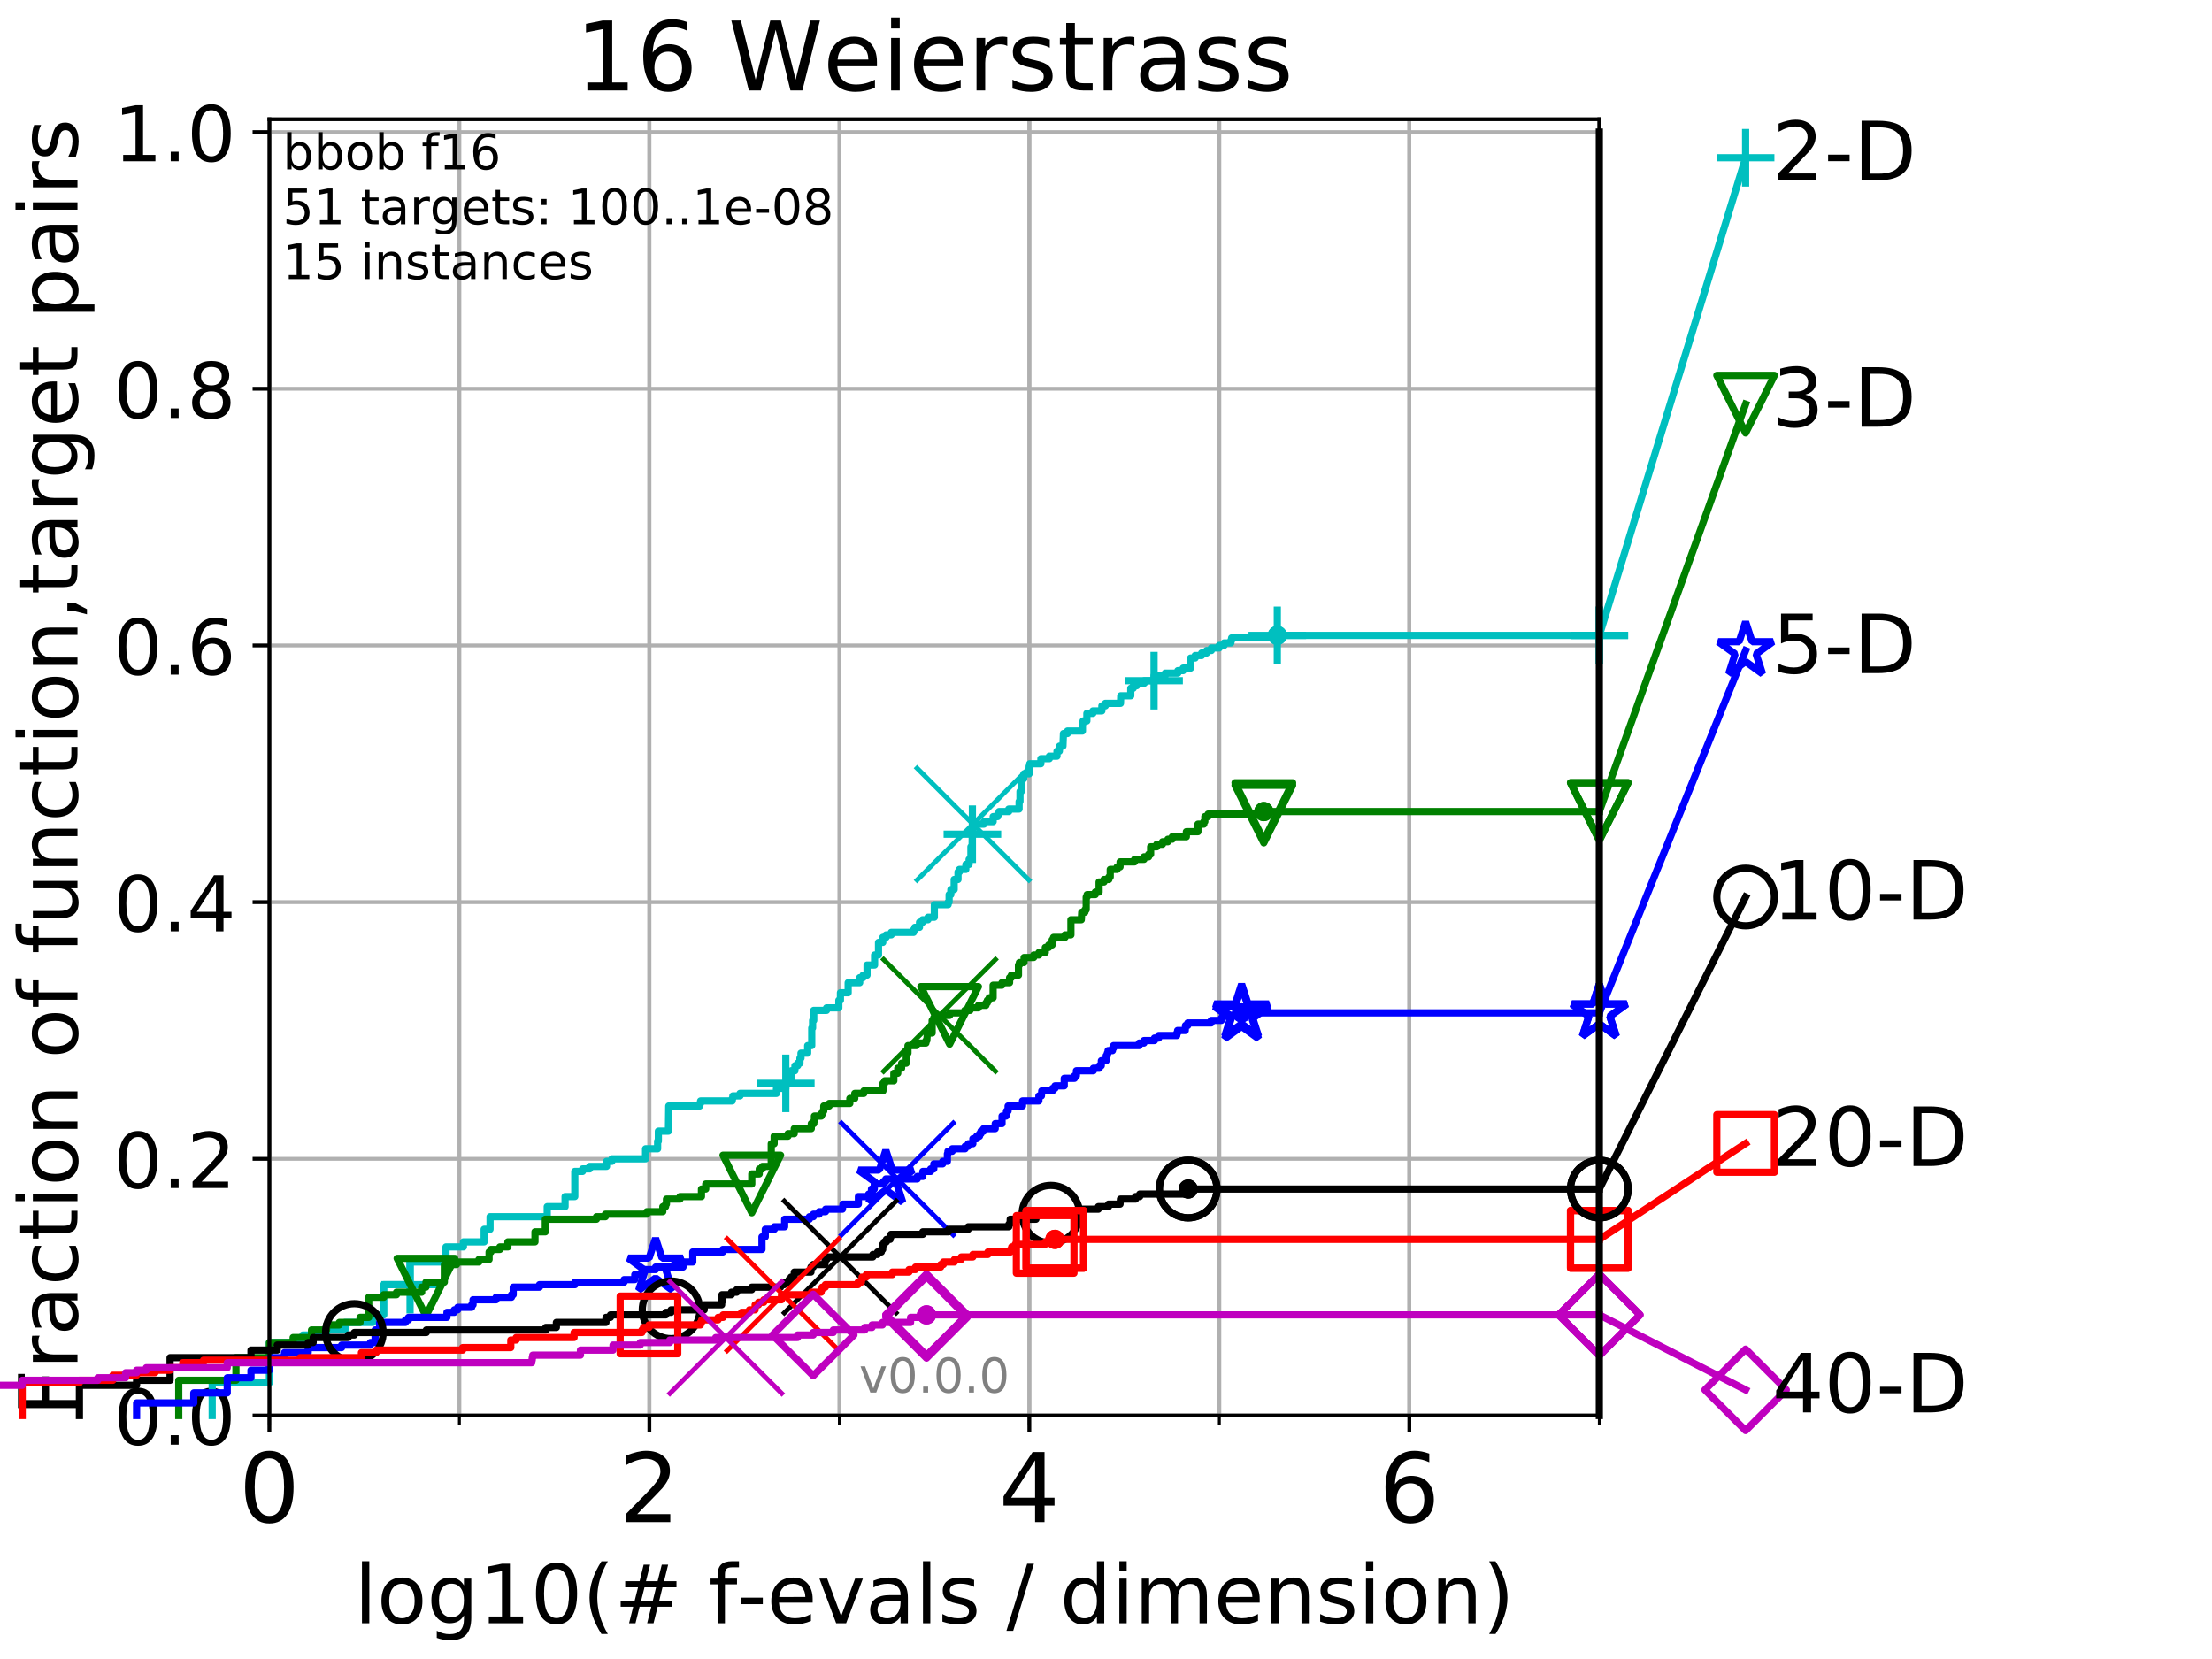 <?xml version="1.0" encoding="utf-8" standalone="no"?>
<!DOCTYPE svg PUBLIC "-//W3C//DTD SVG 1.1//EN"
  "http://www.w3.org/Graphics/SVG/1.1/DTD/svg11.dtd">
<!-- Created with matplotlib (http://matplotlib.org/) -->
<svg height="345.6pt" version="1.1" viewBox="0 0 460.8 345.6" width="460.8pt" xmlns="http://www.w3.org/2000/svg" xmlns:xlink="http://www.w3.org/1999/xlink">
 <defs>
  <style type="text/css">
*{stroke-linecap:butt;stroke-linejoin:round;}
  </style>
 </defs>
 <g id="figure_1">
  <g id="patch_1">
   <path d="M 0 345.6 
L 460.8 345.6 
L 460.8 0 
L 0 0 
z
" style="fill:#ffffff;"/>
  </g>
  <g id="axes_1">
   <g id="patch_2">
    <path d="M 56.12 294.88 
L 333.168 294.88 
L 333.168 24.84 
L 56.12 24.84 
z
" style="fill:#ffffff;"/>
   </g>
   <g id="matplotlib.axis_1">
    <g id="xtick_1">
     <g id="line2d_1">
      <path clip-path="url(#pd6f55ba211)" d="M 56.12 294.88 
L 56.12 24.84 
" style="fill:none;stroke:#b0b0b0;stroke-linecap:square;stroke-width:0.8;"/>
     </g>
     <g id="line2d_2">
      <defs>
       <path d="M 0 0 
L 0 3.5 
" id="m3b65d28286" style="stroke:#000000;stroke-width:0.8;"/>
      </defs>
      <g>
       <use style="stroke:#000000;stroke-width:0.8;" x="56.12" xlink:href="#m3b65d28286" y="294.88"/>
      </g>
     </g>
     <g id="text_1">
      <!-- 0 -->
      <defs>
       <path d="M 31.781 66.406 
Q 24.172 66.406 20.328 58.906 
Q 16.5 51.422 16.5 36.375 
Q 16.5 21.391 20.328 13.891 
Q 24.172 6.391 31.781 6.391 
Q 39.453 6.391 43.281 13.891 
Q 47.125 21.391 47.125 36.375 
Q 47.125 51.422 43.281 58.906 
Q 39.453 66.406 31.781 66.406 
z
M 31.781 74.219 
Q 44.047 74.219 50.516 64.516 
Q 56.984 54.828 56.984 36.375 
Q 56.984 17.969 50.516 8.266 
Q 44.047 -1.422 31.781 -1.422 
Q 19.531 -1.422 13.062 8.266 
Q 6.594 17.969 6.594 36.375 
Q 6.594 54.828 13.062 64.516 
Q 19.531 74.219 31.781 74.219 
z
" id="DejaVuSans-30"/>
      </defs>
      <g transform="translate(49.758 317.077)scale(0.2 -0.2)">
       <use xlink:href="#DejaVuSans-30"/>
      </g>
     </g>
    </g>
    <g id="xtick_2">
     <g id="line2d_3">
      <path clip-path="url(#pd6f55ba211)" d="M 135.277 294.88 
L 135.277 24.84 
" style="fill:none;stroke:#b0b0b0;stroke-linecap:square;stroke-width:0.8;"/>
     </g>
     <g id="line2d_4">
      <g>
       <use style="stroke:#000000;stroke-width:0.8;" x="135.277" xlink:href="#m3b65d28286" y="294.88"/>
      </g>
     </g>
     <g id="text_2">
      <!-- 2 -->
      <defs>
       <path d="M 19.188 8.297 
L 53.609 8.297 
L 53.609 0 
L 7.328 0 
L 7.328 8.297 
Q 12.938 14.109 22.625 23.891 
Q 32.328 33.688 34.812 36.531 
Q 39.547 41.844 41.422 45.531 
Q 43.312 49.219 43.312 52.781 
Q 43.312 58.594 39.234 62.25 
Q 35.156 65.922 28.609 65.922 
Q 23.969 65.922 18.812 64.312 
Q 13.672 62.703 7.812 59.422 
L 7.812 69.391 
Q 13.766 71.781 18.938 73 
Q 24.125 74.219 28.422 74.219 
Q 39.75 74.219 46.484 68.547 
Q 53.219 62.891 53.219 53.422 
Q 53.219 48.922 51.531 44.891 
Q 49.859 40.875 45.406 35.406 
Q 44.188 33.984 37.641 27.219 
Q 31.109 20.453 19.188 8.297 
z
" id="DejaVuSans-32"/>
      </defs>
      <g transform="translate(128.914 317.077)scale(0.2 -0.2)">
       <use xlink:href="#DejaVuSans-32"/>
      </g>
     </g>
    </g>
    <g id="xtick_3">
     <g id="line2d_5">
      <path clip-path="url(#pd6f55ba211)" d="M 214.433 294.88 
L 214.433 24.84 
" style="fill:none;stroke:#b0b0b0;stroke-linecap:square;stroke-width:0.8;"/>
     </g>
     <g id="line2d_6">
      <g>
       <use style="stroke:#000000;stroke-width:0.8;" x="214.433" xlink:href="#m3b65d28286" y="294.88"/>
      </g>
     </g>
     <g id="text_3">
      <!-- 4 -->
      <defs>
       <path d="M 37.797 64.312 
L 12.891 25.391 
L 37.797 25.391 
z
M 35.203 72.906 
L 47.609 72.906 
L 47.609 25.391 
L 58.016 25.391 
L 58.016 17.188 
L 47.609 17.188 
L 47.609 0 
L 37.797 0 
L 37.797 17.188 
L 4.891 17.188 
L 4.891 26.703 
z
" id="DejaVuSans-34"/>
      </defs>
      <g transform="translate(208.071 317.077)scale(0.2 -0.2)">
       <use xlink:href="#DejaVuSans-34"/>
      </g>
     </g>
    </g>
    <g id="xtick_4">
     <g id="line2d_7">
      <path clip-path="url(#pd6f55ba211)" d="M 293.59 294.88 
L 293.59 24.84 
" style="fill:none;stroke:#b0b0b0;stroke-linecap:square;stroke-width:0.8;"/>
     </g>
     <g id="line2d_8">
      <g>
       <use style="stroke:#000000;stroke-width:0.8;" x="293.59" xlink:href="#m3b65d28286" y="294.88"/>
      </g>
     </g>
     <g id="text_4">
      <!-- 6 -->
      <defs>
       <path d="M 33.016 40.375 
Q 26.375 40.375 22.484 35.828 
Q 18.609 31.297 18.609 23.391 
Q 18.609 15.531 22.484 10.953 
Q 26.375 6.391 33.016 6.391 
Q 39.656 6.391 43.531 10.953 
Q 47.406 15.531 47.406 23.391 
Q 47.406 31.297 43.531 35.828 
Q 39.656 40.375 33.016 40.375 
z
M 52.594 71.297 
L 52.594 62.312 
Q 48.875 64.062 45.094 64.984 
Q 41.312 65.922 37.594 65.922 
Q 27.828 65.922 22.672 59.328 
Q 17.531 52.734 16.797 39.406 
Q 19.672 43.656 24.016 45.922 
Q 28.375 48.188 33.594 48.188 
Q 44.578 48.188 50.953 41.516 
Q 57.328 34.859 57.328 23.391 
Q 57.328 12.156 50.688 5.359 
Q 44.047 -1.422 33.016 -1.422 
Q 20.359 -1.422 13.672 8.266 
Q 6.984 17.969 6.984 36.375 
Q 6.984 53.656 15.188 63.938 
Q 23.391 74.219 37.203 74.219 
Q 40.922 74.219 44.703 73.484 
Q 48.484 72.75 52.594 71.297 
z
" id="DejaVuSans-36"/>
      </defs>
      <g transform="translate(287.227 317.077)scale(0.2 -0.2)">
       <use xlink:href="#DejaVuSans-36"/>
      </g>
     </g>
    </g>
    <g id="xtick_5">
     <g id="line2d_9">
      <path clip-path="url(#pd6f55ba211)" d="M 56.12 294.88 
L 56.12 24.84 
" style="fill:none;stroke:#b0b0b0;stroke-linecap:square;stroke-width:0.8;"/>
     </g>
     <g id="line2d_10">
      <defs>
       <path d="M 0 0 
L 0 2 
" id="m98045d4f10" style="stroke:#000000;stroke-width:0.6;"/>
      </defs>
      <g>
       <use style="stroke:#000000;stroke-width:0.6;" x="56.12" xlink:href="#m98045d4f10" y="294.88"/>
      </g>
     </g>
    </g>
    <g id="xtick_6">
     <g id="line2d_11">
      <path clip-path="url(#pd6f55ba211)" d="M 95.698 294.88 
L 95.698 24.84 
" style="fill:none;stroke:#b0b0b0;stroke-linecap:square;stroke-width:0.8;"/>
     </g>
     <g id="line2d_12">
      <g>
       <use style="stroke:#000000;stroke-width:0.6;" x="95.698" xlink:href="#m98045d4f10" y="294.88"/>
      </g>
     </g>
    </g>
    <g id="xtick_7">
     <g id="line2d_13">
      <path clip-path="url(#pd6f55ba211)" d="M 135.277 294.88 
L 135.277 24.84 
" style="fill:none;stroke:#b0b0b0;stroke-linecap:square;stroke-width:0.8;"/>
     </g>
     <g id="line2d_14">
      <g>
       <use style="stroke:#000000;stroke-width:0.6;" x="135.277" xlink:href="#m98045d4f10" y="294.88"/>
      </g>
     </g>
    </g>
    <g id="xtick_8">
     <g id="line2d_15">
      <path clip-path="url(#pd6f55ba211)" d="M 174.855 294.88 
L 174.855 24.84 
" style="fill:none;stroke:#b0b0b0;stroke-linecap:square;stroke-width:0.8;"/>
     </g>
     <g id="line2d_16">
      <g>
       <use style="stroke:#000000;stroke-width:0.6;" x="174.855" xlink:href="#m98045d4f10" y="294.88"/>
      </g>
     </g>
    </g>
    <g id="xtick_9">
     <g id="line2d_17">
      <path clip-path="url(#pd6f55ba211)" d="M 214.433 294.88 
L 214.433 24.84 
" style="fill:none;stroke:#b0b0b0;stroke-linecap:square;stroke-width:0.8;"/>
     </g>
     <g id="line2d_18">
      <g>
       <use style="stroke:#000000;stroke-width:0.6;" x="214.433" xlink:href="#m98045d4f10" y="294.88"/>
      </g>
     </g>
    </g>
    <g id="xtick_10">
     <g id="line2d_19">
      <path clip-path="url(#pd6f55ba211)" d="M 254.011 294.88 
L 254.011 24.84 
" style="fill:none;stroke:#b0b0b0;stroke-linecap:square;stroke-width:0.8;"/>
     </g>
     <g id="line2d_20">
      <g>
       <use style="stroke:#000000;stroke-width:0.6;" x="254.011" xlink:href="#m98045d4f10" y="294.88"/>
      </g>
     </g>
    </g>
    <g id="xtick_11">
     <g id="line2d_21">
      <path clip-path="url(#pd6f55ba211)" d="M 293.59 294.88 
L 293.59 24.84 
" style="fill:none;stroke:#b0b0b0;stroke-linecap:square;stroke-width:0.8;"/>
     </g>
     <g id="line2d_22">
      <g>
       <use style="stroke:#000000;stroke-width:0.6;" x="293.59" xlink:href="#m98045d4f10" y="294.88"/>
      </g>
     </g>
    </g>
    <g id="xtick_12">
     <g id="line2d_23">
      <path clip-path="url(#pd6f55ba211)" d="M 333.168 294.88 
L 333.168 24.84 
" style="fill:none;stroke:#b0b0b0;stroke-linecap:square;stroke-width:0.8;"/>
     </g>
     <g id="line2d_24">
      <g>
       <use style="stroke:#000000;stroke-width:0.6;" x="333.168" xlink:href="#m98045d4f10" y="294.88"/>
      </g>
     </g>
    </g>
    <g id="text_5">
     <!-- log10(# f-evals / dimension) -->
     <defs>
      <path d="M 9.422 75.984 
L 18.406 75.984 
L 18.406 0 
L 9.422 0 
z
" id="DejaVuSans-6c"/>
      <path d="M 30.609 48.391 
Q 23.391 48.391 19.188 42.75 
Q 14.984 37.109 14.984 27.297 
Q 14.984 17.484 19.156 11.844 
Q 23.344 6.203 30.609 6.203 
Q 37.797 6.203 41.984 11.859 
Q 46.188 17.531 46.188 27.297 
Q 46.188 37.016 41.984 42.703 
Q 37.797 48.391 30.609 48.391 
z
M 30.609 56 
Q 42.328 56 49.016 48.375 
Q 55.719 40.766 55.719 27.297 
Q 55.719 13.875 49.016 6.219 
Q 42.328 -1.422 30.609 -1.422 
Q 18.844 -1.422 12.172 6.219 
Q 5.516 13.875 5.516 27.297 
Q 5.516 40.766 12.172 48.375 
Q 18.844 56 30.609 56 
z
" id="DejaVuSans-6f"/>
      <path d="M 45.406 27.984 
Q 45.406 37.75 41.375 43.109 
Q 37.359 48.484 30.078 48.484 
Q 22.859 48.484 18.828 43.109 
Q 14.797 37.75 14.797 27.984 
Q 14.797 18.266 18.828 12.891 
Q 22.859 7.516 30.078 7.516 
Q 37.359 7.516 41.375 12.891 
Q 45.406 18.266 45.406 27.984 
z
M 54.391 6.781 
Q 54.391 -7.172 48.188 -13.984 
Q 42 -20.797 29.203 -20.797 
Q 24.469 -20.797 20.266 -20.094 
Q 16.062 -19.391 12.109 -17.922 
L 12.109 -9.188 
Q 16.062 -11.328 19.922 -12.344 
Q 23.781 -13.375 27.781 -13.375 
Q 36.625 -13.375 41.016 -8.766 
Q 45.406 -4.156 45.406 5.172 
L 45.406 9.625 
Q 42.625 4.781 38.281 2.391 
Q 33.938 0 27.875 0 
Q 17.828 0 11.672 7.656 
Q 5.516 15.328 5.516 27.984 
Q 5.516 40.672 11.672 48.328 
Q 17.828 56 27.875 56 
Q 33.938 56 38.281 53.609 
Q 42.625 51.219 45.406 46.391 
L 45.406 54.688 
L 54.391 54.688 
z
" id="DejaVuSans-67"/>
      <path d="M 12.406 8.297 
L 28.516 8.297 
L 28.516 63.922 
L 10.984 60.406 
L 10.984 69.391 
L 28.422 72.906 
L 38.281 72.906 
L 38.281 8.297 
L 54.391 8.297 
L 54.391 0 
L 12.406 0 
z
" id="DejaVuSans-31"/>
      <path d="M 31 75.875 
Q 24.469 64.656 21.281 53.656 
Q 18.109 42.672 18.109 31.391 
Q 18.109 20.125 21.312 9.062 
Q 24.516 -2 31 -13.188 
L 23.188 -13.188 
Q 15.875 -1.703 12.234 9.375 
Q 8.594 20.453 8.594 31.391 
Q 8.594 42.281 12.203 53.312 
Q 15.828 64.359 23.188 75.875 
z
" id="DejaVuSans-28"/>
      <path d="M 51.125 44 
L 36.922 44 
L 32.812 27.688 
L 47.125 27.688 
z
M 43.797 71.781 
L 38.719 51.516 
L 52.984 51.516 
L 58.109 71.781 
L 65.922 71.781 
L 60.891 51.516 
L 76.125 51.516 
L 76.125 44 
L 58.984 44 
L 54.984 27.688 
L 70.516 27.688 
L 70.516 20.219 
L 53.078 20.219 
L 48 0 
L 40.188 0 
L 45.219 20.219 
L 30.906 20.219 
L 25.875 0 
L 18.016 0 
L 23.094 20.219 
L 7.719 20.219 
L 7.719 27.688 
L 24.906 27.688 
L 29 44 
L 13.281 44 
L 13.281 51.516 
L 30.906 51.516 
L 35.891 71.781 
z
" id="DejaVuSans-23"/>
      <path id="DejaVuSans-20"/>
      <path d="M 37.109 75.984 
L 37.109 68.5 
L 28.516 68.5 
Q 23.688 68.5 21.797 66.547 
Q 19.922 64.594 19.922 59.516 
L 19.922 54.688 
L 34.719 54.688 
L 34.719 47.703 
L 19.922 47.703 
L 19.922 0 
L 10.891 0 
L 10.891 47.703 
L 2.297 47.703 
L 2.297 54.688 
L 10.891 54.688 
L 10.891 58.5 
Q 10.891 67.625 15.141 71.797 
Q 19.391 75.984 28.609 75.984 
z
" id="DejaVuSans-66"/>
      <path d="M 4.891 31.391 
L 31.203 31.391 
L 31.203 23.391 
L 4.891 23.391 
z
" id="DejaVuSans-2d"/>
      <path d="M 56.203 29.594 
L 56.203 25.203 
L 14.891 25.203 
Q 15.484 15.922 20.484 11.062 
Q 25.484 6.203 34.422 6.203 
Q 39.594 6.203 44.453 7.469 
Q 49.312 8.734 54.109 11.281 
L 54.109 2.781 
Q 49.266 0.734 44.188 -0.344 
Q 39.109 -1.422 33.891 -1.422 
Q 20.797 -1.422 13.156 6.188 
Q 5.516 13.812 5.516 26.812 
Q 5.516 40.234 12.766 48.109 
Q 20.016 56 32.328 56 
Q 43.359 56 49.781 48.891 
Q 56.203 41.797 56.203 29.594 
z
M 47.219 32.234 
Q 47.125 39.594 43.094 43.984 
Q 39.062 48.391 32.422 48.391 
Q 24.906 48.391 20.391 44.141 
Q 15.875 39.891 15.188 32.172 
z
" id="DejaVuSans-65"/>
      <path d="M 2.984 54.688 
L 12.5 54.688 
L 29.594 8.797 
L 46.688 54.688 
L 56.203 54.688 
L 35.688 0 
L 23.484 0 
z
" id="DejaVuSans-76"/>
      <path d="M 34.281 27.484 
Q 23.391 27.484 19.188 25 
Q 14.984 22.516 14.984 16.5 
Q 14.984 11.719 18.141 8.906 
Q 21.297 6.109 26.703 6.109 
Q 34.188 6.109 38.703 11.406 
Q 43.219 16.703 43.219 25.484 
L 43.219 27.484 
z
M 52.203 31.203 
L 52.203 0 
L 43.219 0 
L 43.219 8.297 
Q 40.141 3.328 35.547 0.953 
Q 30.953 -1.422 24.312 -1.422 
Q 15.922 -1.422 10.953 3.297 
Q 6 8.016 6 15.922 
Q 6 25.141 12.172 29.828 
Q 18.359 34.516 30.609 34.516 
L 43.219 34.516 
L 43.219 35.406 
Q 43.219 41.609 39.141 45 
Q 35.062 48.391 27.688 48.391 
Q 23 48.391 18.547 47.266 
Q 14.109 46.141 10.016 43.891 
L 10.016 52.203 
Q 14.938 54.109 19.578 55.047 
Q 24.219 56 28.609 56 
Q 40.484 56 46.344 49.844 
Q 52.203 43.703 52.203 31.203 
z
" id="DejaVuSans-61"/>
      <path d="M 44.281 53.078 
L 44.281 44.578 
Q 40.484 46.531 36.375 47.5 
Q 32.281 48.484 27.875 48.484 
Q 21.188 48.484 17.844 46.438 
Q 14.5 44.391 14.5 40.281 
Q 14.5 37.156 16.891 35.375 
Q 19.281 33.594 26.516 31.984 
L 29.594 31.297 
Q 39.156 29.25 43.188 25.516 
Q 47.219 21.781 47.219 15.094 
Q 47.219 7.469 41.188 3.016 
Q 35.156 -1.422 24.609 -1.422 
Q 20.219 -1.422 15.453 -0.562 
Q 10.688 0.297 5.422 2 
L 5.422 11.281 
Q 10.406 8.688 15.234 7.391 
Q 20.062 6.109 24.812 6.109 
Q 31.156 6.109 34.562 8.281 
Q 37.984 10.453 37.984 14.406 
Q 37.984 18.062 35.516 20.016 
Q 33.062 21.969 24.703 23.781 
L 21.578 24.516 
Q 13.234 26.266 9.516 29.906 
Q 5.812 33.547 5.812 39.891 
Q 5.812 47.609 11.281 51.797 
Q 16.75 56 26.812 56 
Q 31.781 56 36.172 55.266 
Q 40.578 54.547 44.281 53.078 
z
" id="DejaVuSans-73"/>
      <path d="M 25.391 72.906 
L 33.688 72.906 
L 8.297 -9.281 
L 0 -9.281 
z
" id="DejaVuSans-2f"/>
      <path d="M 45.406 46.391 
L 45.406 75.984 
L 54.391 75.984 
L 54.391 0 
L 45.406 0 
L 45.406 8.203 
Q 42.578 3.328 38.25 0.953 
Q 33.938 -1.422 27.875 -1.422 
Q 17.969 -1.422 11.734 6.484 
Q 5.516 14.406 5.516 27.297 
Q 5.516 40.188 11.734 48.094 
Q 17.969 56 27.875 56 
Q 33.938 56 38.25 53.625 
Q 42.578 51.266 45.406 46.391 
z
M 14.797 27.297 
Q 14.797 17.391 18.875 11.75 
Q 22.953 6.109 30.078 6.109 
Q 37.203 6.109 41.297 11.75 
Q 45.406 17.391 45.406 27.297 
Q 45.406 37.203 41.297 42.844 
Q 37.203 48.484 30.078 48.484 
Q 22.953 48.484 18.875 42.844 
Q 14.797 37.203 14.797 27.297 
z
" id="DejaVuSans-64"/>
      <path d="M 9.422 54.688 
L 18.406 54.688 
L 18.406 0 
L 9.422 0 
z
M 9.422 75.984 
L 18.406 75.984 
L 18.406 64.594 
L 9.422 64.594 
z
" id="DejaVuSans-69"/>
      <path d="M 52 44.188 
Q 55.375 50.25 60.062 53.125 
Q 64.75 56 71.094 56 
Q 79.641 56 84.281 50.016 
Q 88.922 44.047 88.922 33.016 
L 88.922 0 
L 79.891 0 
L 79.891 32.719 
Q 79.891 40.578 77.094 44.375 
Q 74.312 48.188 68.609 48.188 
Q 61.625 48.188 57.562 43.547 
Q 53.516 38.922 53.516 30.906 
L 53.516 0 
L 44.484 0 
L 44.484 32.719 
Q 44.484 40.625 41.703 44.406 
Q 38.922 48.188 33.109 48.188 
Q 26.219 48.188 22.156 43.531 
Q 18.109 38.875 18.109 30.906 
L 18.109 0 
L 9.078 0 
L 9.078 54.688 
L 18.109 54.688 
L 18.109 46.188 
Q 21.188 51.219 25.484 53.609 
Q 29.781 56 35.688 56 
Q 41.656 56 45.828 52.969 
Q 50 49.953 52 44.188 
z
" id="DejaVuSans-6d"/>
      <path d="M 54.891 33.016 
L 54.891 0 
L 45.906 0 
L 45.906 32.719 
Q 45.906 40.484 42.875 44.328 
Q 39.844 48.188 33.797 48.188 
Q 26.516 48.188 22.312 43.547 
Q 18.109 38.922 18.109 30.906 
L 18.109 0 
L 9.078 0 
L 9.078 54.688 
L 18.109 54.688 
L 18.109 46.188 
Q 21.344 51.125 25.703 53.562 
Q 30.078 56 35.797 56 
Q 45.219 56 50.047 50.172 
Q 54.891 44.344 54.891 33.016 
z
" id="DejaVuSans-6e"/>
      <path d="M 8.016 75.875 
L 15.828 75.875 
Q 23.141 64.359 26.781 53.312 
Q 30.422 42.281 30.422 31.391 
Q 30.422 20.453 26.781 9.375 
Q 23.141 -1.703 15.828 -13.188 
L 8.016 -13.188 
Q 14.5 -2 17.703 9.062 
Q 20.906 20.125 20.906 31.391 
Q 20.906 42.672 17.703 53.656 
Q 14.5 64.656 8.016 75.875 
z
" id="DejaVuSans-29"/>
     </defs>
     <g transform="translate(73.803 338.154)scale(0.17 -0.17)">
      <use xlink:href="#DejaVuSans-6c"/>
      <use x="27.783" xlink:href="#DejaVuSans-6f"/>
      <use x="88.965" xlink:href="#DejaVuSans-67"/>
      <use x="152.441" xlink:href="#DejaVuSans-31"/>
      <use x="216.064" xlink:href="#DejaVuSans-30"/>
      <use x="279.688" xlink:href="#DejaVuSans-28"/>
      <use x="318.701" xlink:href="#DejaVuSans-23"/>
      <use x="402.49" xlink:href="#DejaVuSans-20"/>
      <use x="434.277" xlink:href="#DejaVuSans-66"/>
      <use x="469.404" xlink:href="#DejaVuSans-2d"/>
      <use x="505.488" xlink:href="#DejaVuSans-65"/>
      <use x="567.012" xlink:href="#DejaVuSans-76"/>
      <use x="626.191" xlink:href="#DejaVuSans-61"/>
      <use x="687.471" xlink:href="#DejaVuSans-6c"/>
      <use x="715.254" xlink:href="#DejaVuSans-73"/>
      <use x="767.354" xlink:href="#DejaVuSans-20"/>
      <use x="799.141" xlink:href="#DejaVuSans-2f"/>
      <use x="832.832" xlink:href="#DejaVuSans-20"/>
      <use x="864.619" xlink:href="#DejaVuSans-64"/>
      <use x="928.096" xlink:href="#DejaVuSans-69"/>
      <use x="955.879" xlink:href="#DejaVuSans-6d"/>
      <use x="1053.291" xlink:href="#DejaVuSans-65"/>
      <use x="1114.814" xlink:href="#DejaVuSans-6e"/>
      <use x="1178.193" xlink:href="#DejaVuSans-73"/>
      <use x="1230.293" xlink:href="#DejaVuSans-69"/>
      <use x="1258.076" xlink:href="#DejaVuSans-6f"/>
      <use x="1319.258" xlink:href="#DejaVuSans-6e"/>
      <use x="1382.637" xlink:href="#DejaVuSans-29"/>
     </g>
    </g>
   </g>
   <g id="matplotlib.axis_2">
    <g id="ytick_1">
     <g id="line2d_25">
      <path clip-path="url(#pd6f55ba211)" d="M 56.12 294.88 
L 333.168 294.88 
" style="fill:none;stroke:#b0b0b0;stroke-linecap:square;stroke-width:0.8;"/>
     </g>
     <g id="line2d_26">
      <defs>
       <path d="M 0 0 
L -3.5 0 
" id="m3666702996" style="stroke:#000000;stroke-width:0.8;"/>
      </defs>
      <g>
       <use style="stroke:#000000;stroke-width:0.8;" x="56.12" xlink:href="#m3666702996" y="294.88"/>
      </g>
     </g>
     <g id="text_6">
      <!-- 0.0 -->
      <defs>
       <path d="M 10.688 12.406 
L 21 12.406 
L 21 0 
L 10.688 0 
z
" id="DejaVuSans-2e"/>
      </defs>
      <g transform="translate(23.675 300.959)scale(0.16 -0.16)">
       <use xlink:href="#DejaVuSans-30"/>
       <use x="63.623" xlink:href="#DejaVuSans-2e"/>
       <use x="95.41" xlink:href="#DejaVuSans-30"/>
      </g>
     </g>
    </g>
    <g id="ytick_2">
     <g id="line2d_27">
      <path clip-path="url(#pd6f55ba211)" d="M 56.12 241.407 
L 333.168 241.407 
" style="fill:none;stroke:#b0b0b0;stroke-linecap:square;stroke-width:0.8;"/>
     </g>
     <g id="line2d_28">
      <g>
       <use style="stroke:#000000;stroke-width:0.8;" x="56.12" xlink:href="#m3666702996" y="241.407"/>
      </g>
     </g>
     <g id="text_7">
      <!-- 0.2 -->
      <g transform="translate(23.675 247.485)scale(0.16 -0.16)">
       <use xlink:href="#DejaVuSans-30"/>
       <use x="63.623" xlink:href="#DejaVuSans-2e"/>
       <use x="95.41" xlink:href="#DejaVuSans-32"/>
      </g>
     </g>
    </g>
    <g id="ytick_3">
     <g id="line2d_29">
      <path clip-path="url(#pd6f55ba211)" d="M 56.12 187.933 
L 333.168 187.933 
" style="fill:none;stroke:#b0b0b0;stroke-linecap:square;stroke-width:0.8;"/>
     </g>
     <g id="line2d_30">
      <g>
       <use style="stroke:#000000;stroke-width:0.8;" x="56.12" xlink:href="#m3666702996" y="187.933"/>
      </g>
     </g>
     <g id="text_8">
      <!-- 0.4 -->
      <g transform="translate(23.675 194.012)scale(0.16 -0.16)">
       <use xlink:href="#DejaVuSans-30"/>
       <use x="63.623" xlink:href="#DejaVuSans-2e"/>
       <use x="95.41" xlink:href="#DejaVuSans-34"/>
      </g>
     </g>
    </g>
    <g id="ytick_4">
     <g id="line2d_31">
      <path clip-path="url(#pd6f55ba211)" d="M 56.12 134.46 
L 333.168 134.46 
" style="fill:none;stroke:#b0b0b0;stroke-linecap:square;stroke-width:0.8;"/>
     </g>
     <g id="line2d_32">
      <g>
       <use style="stroke:#000000;stroke-width:0.8;" x="56.12" xlink:href="#m3666702996" y="134.46"/>
      </g>
     </g>
     <g id="text_9">
      <!-- 0.6 -->
      <g transform="translate(23.675 140.539)scale(0.16 -0.16)">
       <use xlink:href="#DejaVuSans-30"/>
       <use x="63.623" xlink:href="#DejaVuSans-2e"/>
       <use x="95.41" xlink:href="#DejaVuSans-36"/>
      </g>
     </g>
    </g>
    <g id="ytick_5">
     <g id="line2d_33">
      <path clip-path="url(#pd6f55ba211)" d="M 56.12 80.987 
L 333.168 80.987 
" style="fill:none;stroke:#b0b0b0;stroke-linecap:square;stroke-width:0.8;"/>
     </g>
     <g id="line2d_34">
      <g>
       <use style="stroke:#000000;stroke-width:0.8;" x="56.12" xlink:href="#m3666702996" y="80.987"/>
      </g>
     </g>
     <g id="text_10">
      <!-- 0.8 -->
      <defs>
       <path d="M 31.781 34.625 
Q 24.75 34.625 20.719 30.859 
Q 16.703 27.094 16.703 20.516 
Q 16.703 13.922 20.719 10.156 
Q 24.75 6.391 31.781 6.391 
Q 38.812 6.391 42.859 10.172 
Q 46.922 13.969 46.922 20.516 
Q 46.922 27.094 42.891 30.859 
Q 38.875 34.625 31.781 34.625 
z
M 21.922 38.812 
Q 15.578 40.375 12.031 44.719 
Q 8.5 49.078 8.5 55.328 
Q 8.5 64.062 14.719 69.141 
Q 20.953 74.219 31.781 74.219 
Q 42.672 74.219 48.875 69.141 
Q 55.078 64.062 55.078 55.328 
Q 55.078 49.078 51.531 44.719 
Q 48 40.375 41.703 38.812 
Q 48.828 37.156 52.797 32.312 
Q 56.781 27.484 56.781 20.516 
Q 56.781 9.906 50.312 4.234 
Q 43.844 -1.422 31.781 -1.422 
Q 19.734 -1.422 13.25 4.234 
Q 6.781 9.906 6.781 20.516 
Q 6.781 27.484 10.781 32.312 
Q 14.797 37.156 21.922 38.812 
z
M 18.312 54.391 
Q 18.312 48.734 21.844 45.562 
Q 25.391 42.391 31.781 42.391 
Q 38.141 42.391 41.719 45.562 
Q 45.312 48.734 45.312 54.391 
Q 45.312 60.062 41.719 63.234 
Q 38.141 66.406 31.781 66.406 
Q 25.391 66.406 21.844 63.234 
Q 18.312 60.062 18.312 54.391 
z
" id="DejaVuSans-38"/>
      </defs>
      <g transform="translate(23.675 87.066)scale(0.16 -0.16)">
       <use xlink:href="#DejaVuSans-30"/>
       <use x="63.623" xlink:href="#DejaVuSans-2e"/>
       <use x="95.41" xlink:href="#DejaVuSans-38"/>
      </g>
     </g>
    </g>
    <g id="ytick_6">
     <g id="line2d_35">
      <path clip-path="url(#pd6f55ba211)" d="M 56.12 27.514 
L 333.168 27.514 
" style="fill:none;stroke:#b0b0b0;stroke-linecap:square;stroke-width:0.8;"/>
     </g>
     <g id="line2d_36">
      <g>
       <use style="stroke:#000000;stroke-width:0.8;" x="56.12" xlink:href="#m3666702996" y="27.514"/>
      </g>
     </g>
     <g id="text_11">
      <!-- 1.0 -->
      <g transform="translate(23.675 33.592)scale(0.16 -0.16)">
       <use xlink:href="#DejaVuSans-31"/>
       <use x="63.623" xlink:href="#DejaVuSans-2e"/>
       <use x="95.41" xlink:href="#DejaVuSans-30"/>
      </g>
     </g>
    </g>
    <g id="text_12">
     <!-- Fraction of function,target pairs -->
     <defs>
      <path d="M 9.812 72.906 
L 51.703 72.906 
L 51.703 64.594 
L 19.672 64.594 
L 19.672 43.109 
L 48.578 43.109 
L 48.578 34.812 
L 19.672 34.812 
L 19.672 0 
L 9.812 0 
z
" id="DejaVuSans-46"/>
      <path d="M 41.109 46.297 
Q 39.594 47.172 37.812 47.578 
Q 36.031 48 33.891 48 
Q 26.266 48 22.188 43.047 
Q 18.109 38.094 18.109 28.812 
L 18.109 0 
L 9.078 0 
L 9.078 54.688 
L 18.109 54.688 
L 18.109 46.188 
Q 20.953 51.172 25.484 53.578 
Q 30.031 56 36.531 56 
Q 37.453 56 38.578 55.875 
Q 39.703 55.766 41.062 55.516 
z
" id="DejaVuSans-72"/>
      <path d="M 48.781 52.594 
L 48.781 44.188 
Q 44.969 46.297 41.141 47.344 
Q 37.312 48.391 33.406 48.391 
Q 24.656 48.391 19.812 42.844 
Q 14.984 37.312 14.984 27.297 
Q 14.984 17.281 19.812 11.734 
Q 24.656 6.203 33.406 6.203 
Q 37.312 6.203 41.141 7.25 
Q 44.969 8.297 48.781 10.406 
L 48.781 2.094 
Q 45.016 0.344 40.984 -0.531 
Q 36.969 -1.422 32.422 -1.422 
Q 20.062 -1.422 12.781 6.344 
Q 5.516 14.109 5.516 27.297 
Q 5.516 40.672 12.859 48.328 
Q 20.219 56 33.016 56 
Q 37.156 56 41.109 55.141 
Q 45.062 54.297 48.781 52.594 
z
" id="DejaVuSans-63"/>
      <path d="M 18.312 70.219 
L 18.312 54.688 
L 36.812 54.688 
L 36.812 47.703 
L 18.312 47.703 
L 18.312 18.016 
Q 18.312 11.328 20.141 9.422 
Q 21.969 7.516 27.594 7.516 
L 36.812 7.516 
L 36.812 0 
L 27.594 0 
Q 17.188 0 13.234 3.875 
Q 9.281 7.766 9.281 18.016 
L 9.281 47.703 
L 2.688 47.703 
L 2.688 54.688 
L 9.281 54.688 
L 9.281 70.219 
z
" id="DejaVuSans-74"/>
      <path d="M 8.5 21.578 
L 8.5 54.688 
L 17.484 54.688 
L 17.484 21.922 
Q 17.484 14.156 20.5 10.266 
Q 23.531 6.391 29.594 6.391 
Q 36.859 6.391 41.078 11.031 
Q 45.312 15.672 45.312 23.688 
L 45.312 54.688 
L 54.297 54.688 
L 54.297 0 
L 45.312 0 
L 45.312 8.406 
Q 42.047 3.422 37.719 1 
Q 33.406 -1.422 27.688 -1.422 
Q 18.266 -1.422 13.375 4.438 
Q 8.5 10.297 8.5 21.578 
z
M 31.109 56 
z
" id="DejaVuSans-75"/>
      <path d="M 11.719 12.406 
L 22.016 12.406 
L 22.016 4 
L 14.016 -11.625 
L 7.719 -11.625 
L 11.719 4 
z
" id="DejaVuSans-2c"/>
      <path d="M 18.109 8.203 
L 18.109 -20.797 
L 9.078 -20.797 
L 9.078 54.688 
L 18.109 54.688 
L 18.109 46.391 
Q 20.953 51.266 25.266 53.625 
Q 29.594 56 35.594 56 
Q 45.562 56 51.781 48.094 
Q 58.016 40.188 58.016 27.297 
Q 58.016 14.406 51.781 6.484 
Q 45.562 -1.422 35.594 -1.422 
Q 29.594 -1.422 25.266 0.953 
Q 20.953 3.328 18.109 8.203 
z
M 48.688 27.297 
Q 48.688 37.203 44.609 42.844 
Q 40.531 48.484 33.406 48.484 
Q 26.266 48.484 22.188 42.844 
Q 18.109 37.203 18.109 27.297 
Q 18.109 17.391 22.188 11.75 
Q 26.266 6.109 33.406 6.109 
Q 40.531 6.109 44.609 11.75 
Q 48.688 17.391 48.688 27.297 
z
" id="DejaVuSans-70"/>
     </defs>
     <g transform="translate(16.14 294.999)rotate(-90)scale(0.17 -0.17)">
      <use xlink:href="#DejaVuSans-46"/>
      <use x="57.41" xlink:href="#DejaVuSans-72"/>
      <use x="98.523" xlink:href="#DejaVuSans-61"/>
      <use x="159.803" xlink:href="#DejaVuSans-63"/>
      <use x="214.783" xlink:href="#DejaVuSans-74"/>
      <use x="253.992" xlink:href="#DejaVuSans-69"/>
      <use x="281.775" xlink:href="#DejaVuSans-6f"/>
      <use x="342.957" xlink:href="#DejaVuSans-6e"/>
      <use x="406.336" xlink:href="#DejaVuSans-20"/>
      <use x="438.123" xlink:href="#DejaVuSans-6f"/>
      <use x="499.305" xlink:href="#DejaVuSans-66"/>
      <use x="534.51" xlink:href="#DejaVuSans-20"/>
      <use x="566.297" xlink:href="#DejaVuSans-66"/>
      <use x="601.502" xlink:href="#DejaVuSans-75"/>
      <use x="664.881" xlink:href="#DejaVuSans-6e"/>
      <use x="728.26" xlink:href="#DejaVuSans-63"/>
      <use x="783.24" xlink:href="#DejaVuSans-74"/>
      <use x="822.449" xlink:href="#DejaVuSans-69"/>
      <use x="850.232" xlink:href="#DejaVuSans-6f"/>
      <use x="911.414" xlink:href="#DejaVuSans-6e"/>
      <use x="974.793" xlink:href="#DejaVuSans-2c"/>
      <use x="1006.58" xlink:href="#DejaVuSans-74"/>
      <use x="1045.789" xlink:href="#DejaVuSans-61"/>
      <use x="1107.068" xlink:href="#DejaVuSans-72"/>
      <use x="1148.166" xlink:href="#DejaVuSans-67"/>
      <use x="1211.643" xlink:href="#DejaVuSans-65"/>
      <use x="1273.166" xlink:href="#DejaVuSans-74"/>
      <use x="1312.375" xlink:href="#DejaVuSans-20"/>
      <use x="1344.162" xlink:href="#DejaVuSans-70"/>
      <use x="1407.639" xlink:href="#DejaVuSans-61"/>
      <use x="1468.918" xlink:href="#DejaVuSans-69"/>
      <use x="1496.701" xlink:href="#DejaVuSans-72"/>
      <use x="1537.814" xlink:href="#DejaVuSans-73"/>
     </g>
    </g>
   </g>
   <g id="line2d_37">
    <defs>
     <path d="M 0 1.5 
C 0.398 1.5 0.779 1.342 1.061 1.061 
C 1.342 0.779 1.5 0.398 1.5 0 
C 1.5 -0.398 1.342 -0.779 1.061 -1.061 
C 0.779 -1.342 0.398 -1.5 0 -1.5 
C -0.398 -1.5 -0.779 -1.342 -1.061 -1.061 
C -1.342 -0.779 -1.5 -0.398 -1.5 0 
C -1.5 0.398 -1.342 0.779 -1.061 1.061 
C -0.779 1.342 -0.398 1.5 0 1.5 
z
" id="mf42c9c7bfd" style="stroke:#00bfbf;"/>
    </defs>
    <g>
     <use style="fill:#00bfbf;stroke:#00bfbf;" x="266.088" xlink:href="#mf42c9c7bfd" y="132.363"/>
     <use style="fill:#00bfbf;stroke:#00bfbf;" x="266.088" xlink:href="#mf42c9c7bfd" y="132.363"/>
    </g>
   </g>
   <g id="line2d_38">
    <path d="M 44.206 294.88 
L 44.206 288.065 
L 56.12 288.065 
L 56.12 279.677 
L 63.089 279.677 
L 63.089 278.104 
L 68.034 278.104 
L 68.034 277.056 
L 71.87 277.056 
L 71.87 275.483 
L 77.653 275.483 
L 77.653 273.91 
L 79.949 273.91 
L 79.949 267.619 
L 85.422 267.619 
L 85.422 262.901 
L 92.905 262.901 
L 92.905 259.755 
L 96.537 259.755 
L 96.537 258.707 
L 100.857 258.707 
L 100.857 256.086 
L 102.085 256.086 
L 102.085 253.464 
L 113.999 253.464 
L 113.999 251.367 
L 117.716 251.367 
L 117.716 249.27 
L 119.74 249.27 
L 119.74 244.028 
L 121.359 244.028 
L 121.359 243.504 
L 122.839 243.504 
L 122.839 242.979 
L 126.352 242.979 
L 126.352 241.931 
L 127.471 241.931 
L 127.471 241.407 
L 134.485 241.407 
L 134.485 239.31 
L 136.993 239.31 
L 136.993 237.737 
L 137.148 237.737 
L 137.148 235.64 
L 139.249 235.64 
L 139.317 230.398 
L 145.758 230.398 
L 145.758 229.873 
L 145.943 229.873 
L 145.943 229.349 
L 152.539 229.349 
L 152.539 228.825 
L 152.665 228.825 
L 152.665 228.301 
L 154.16 228.301 
L 154.16 227.776 
L 161.749 227.776 
L 161.749 226.728 
L 163.697 226.728 
L 163.697 225.679 
L 164.827 225.679 
L 164.827 223.058 
L 165.595 223.058 
L 165.595 222.01 
L 166.174 222.01 
L 166.174 221.485 
L 166.638 221.485 
L 166.638 220.437 
L 166.858 220.437 
L 166.858 219.388 
L 168.251 219.388 
L 168.251 217.816 
L 169.101 217.816 
L 169.101 214.146 
L 169.28 214.146 
L 169.28 212.573 
L 169.516 212.573 
L 169.516 210.476 
L 172.182 210.476 
L 172.182 209.952 
L 174.743 209.952 
L 174.743 208.379 
L 175.077 208.379 
L 175.077 206.806 
L 176.687 206.806 
L 176.687 204.709 
L 179.091 204.709 
L 179.091 203.661 
L 179.802 203.661 
L 179.802 203.137 
L 180.62 203.137 
L 180.62 201.04 
L 182.193 201.04 
L 182.193 198.943 
L 183.009 198.943 
L 183.009 196.321 
L 183.9 196.321 
L 183.9 195.273 
L 184.596 195.273 
L 184.596 194.749 
L 185.664 194.749 
L 185.664 194.224 
L 190.31 194.224 
L 190.31 193.7 
L 190.577 193.7 
L 190.577 193.176 
L 191.548 193.176 
L 191.548 192.127 
L 192.18 192.127 
L 192.18 191.603 
L 193.309 191.603 
L 193.309 191.079 
L 194.64 191.079 
L 194.64 188.458 
L 197.51 188.458 
L 197.51 187.933 
L 197.716 187.933 
L 197.716 186.361 
L 198.08 186.361 
L 198.08 185.312 
L 198.773 185.312 
L 198.773 183.215 
L 199.571 183.215 
L 199.571 181.642 
L 199.866 181.642 
L 199.866 181.118 
L 201.199 181.118 
L 201.214 180.07 
L 201.88 180.07 
L 201.88 179.021 
L 202.259 179.021 
L 202.259 176.4 
L 202.515 176.4 
L 202.569 171.682 
L 204.969 171.682 
L 204.969 171.158 
L 206.893 171.158 
L 206.893 170.109 
L 207.837 170.109 
L 207.837 169.585 
L 208.12 169.585 
L 208.12 169.061 
L 210.141 169.061 
L 210.141 168.536 
L 212.297 168.536 
L 212.297 166.964 
L 212.481 166.964 
L 212.481 164.867 
L 212.758 164.867 
L 212.758 162.77 
L 212.873 162.77 
L 212.873 162.245 
L 213.251 162.245 
L 213.305 161.197 
L 214.391 161.197 
L 214.391 159.624 
L 214.518 159.624 
L 214.518 159.1 
L 216.835 159.1 
L 216.835 158.051 
L 218.598 158.051 
L 218.598 157.527 
L 220.188 157.527 
L 220.188 156.479 
L 220.684 156.479 
L 220.719 155.43 
L 221.432 155.43 
L 221.534 152.809 
L 222.377 152.809 
L 222.377 152.285 
L 225.491 152.285 
L 225.491 150.712 
L 225.621 150.712 
L 225.621 150.188 
L 226.413 150.188 
L 226.413 148.615 
L 227.671 148.615 
L 227.671 148.091 
L 229.537 148.091 
L 229.537 147.042 
L 230.27 147.042 
L 230.27 146.518 
L 233.418 146.518 
L 233.469 144.945 
L 235.558 144.945 
L 235.558 143.372 
L 236.078 143.372 
L 236.078 142.848 
L 236.806 142.848 
L 236.806 142.324 
L 238.381 142.324 
L 238.381 141.8 
L 240.411 141.8 
L 240.411 140.751 
L 242.739 140.751 
L 242.739 140.227 
L 245.368 140.227 
L 245.368 139.703 
L 246.469 139.703 
L 246.469 139.178 
L 248.023 139.178 
L 248.023 137.081 
L 248.971 137.081 
L 248.971 136.557 
L 250.322 136.557 
L 250.322 136.033 
L 251.366 136.033 
L 251.366 135.509 
L 252.349 135.509 
L 252.349 134.984 
L 253.983 134.984 
L 253.983 134.46 
L 255.002 134.46 
L 255.002 133.936 
L 256.412 133.936 
L 256.412 133.412 
L 256.568 133.412 
L 256.568 132.887 
L 266.088 132.887 
L 266.088 132.363 
L 333.168 132.363 
L 333.168 132.363 
" style="fill:none;stroke:#00bfbf;stroke-linecap:square;stroke-width:1.5;"/>
   </g>
   <g id="line2d_39">
    <defs>
     <path d="M -6 0 
L 6 0 
M 0 6 
L 0 -6 
" id="m5061531e9b" style="stroke:#00bfbf;stroke-width:1.5;"/>
    </defs>
    <g>
     <use style="fill-opacity:0;stroke:#00bfbf;stroke-width:1.5;" x="85.422" xlink:href="#m5061531e9b" y="267.619"/>
     <use style="fill-opacity:0;stroke:#00bfbf;stroke-width:1.5;" x="163.697" xlink:href="#m5061531e9b" y="225.679"/>
     <use style="fill-opacity:0;stroke:#00bfbf;stroke-width:1.5;" x="202.569" xlink:href="#m5061531e9b" y="173.779"/>
     <use style="fill-opacity:0;stroke:#00bfbf;stroke-width:1.5;" x="240.411" xlink:href="#m5061531e9b" y="141.8"/>
     <use style="fill-opacity:0;stroke:#00bfbf;stroke-width:1.5;" x="266.088" xlink:href="#m5061531e9b" y="132.363"/>
     <use style="fill-opacity:0;stroke:#00bfbf;stroke-width:1.5;" x="333.168" xlink:href="#m5061531e9b" y="132.363"/>
    </g>
   </g>
   <g id="line2d_40">
    <path style="fill:none;stroke:#00bfbf;stroke-linecap:square;stroke-width:1.5;"/>
    <g/>
   </g>
   <g id="line2d_41">
    <path clip-path="url(#pd6f55ba211)" d="M 202.692 171.682 
" style="fill:none;stroke:#00bfbf;stroke-linecap:square;stroke-width:1.5;"/>
    <defs>
     <path d="M -12 12 
L 12 -12 
M -12 -12 
L 12 12 
" id="m224960267a" style="stroke:#00bfbf;"/>
    </defs>
    <g clip-path="url(#pd6f55ba211)">
     <use style="fill:#00bfbf;stroke:#00bfbf;" x="202.692" xlink:href="#m224960267a" y="171.682"/>
    </g>
   </g>
   <g id="line2d_42">
    <defs>
     <path d="M 0 1.5 
C 0.398 1.5 0.779 1.342 1.061 1.061 
C 1.342 0.779 1.5 0.398 1.5 0 
C 1.5 -0.398 1.342 -0.779 1.061 -1.061 
C 0.779 -1.342 0.398 -1.5 0 -1.5 
C -0.398 -1.5 -0.779 -1.342 -1.061 -1.061 
C -1.342 -0.779 -1.5 -0.398 -1.5 0 
C -1.5 0.398 -1.342 0.779 -1.061 1.061 
C -0.779 1.342 -0.398 1.5 0 1.5 
z
" id="me6c825420d" style="stroke:#008000;"/>
    </defs>
    <g>
     <use style="fill:#008000;stroke:#008000;" x="263.276" xlink:href="#me6c825420d" y="169.061"/>
     <use style="fill:#008000;stroke:#008000;" x="263.276" xlink:href="#me6c825420d" y="169.061"/>
    </g>
   </g>
   <g id="line2d_43">
    <path d="M 37.236 294.88 
L 37.236 287.541 
L 49.151 287.541 
L 49.151 282.822 
L 56.12 282.822 
L 56.12 279.677 
L 61.065 279.677 
L 61.065 278.628 
L 64.9 278.628 
L 64.9 277.056 
L 68.034 277.056 
L 68.034 276.007 
L 70.684 276.007 
L 70.684 275.483 
L 75.004 275.483 
L 75.004 274.434 
L 76.815 274.434 
L 76.815 270.24 
L 79.949 270.24 
L 79.949 269.716 
L 82.598 269.716 
L 82.598 269.192 
L 87.847 269.192 
L 87.847 268.143 
L 88.729 268.143 
L 88.729 267.095 
L 92.564 267.095 
L 92.564 263.425 
L 95.116 263.425 
L 95.116 262.901 
L 99.761 262.901 
L 99.761 262.377 
L 101.886 262.377 
L 101.886 260.804 
L 102.281 260.804 
L 102.281 260.28 
L 104.131 260.28 
L 104.131 259.755 
L 105.802 259.755 
L 105.802 258.707 
L 111.448 258.707 
L 111.448 256.61 
L 113.599 256.61 
L 113.599 253.989 
L 124.255 253.989 
L 124.255 253.464 
L 126.11 253.464 
L 126.11 252.94 
L 134.753 252.94 
L 134.753 252.416 
L 138.073 252.416 
L 138.073 251.367 
L 138.648 251.367 
L 138.648 250.843 
L 138.835 250.843 
L 138.835 249.795 
L 141.663 249.795 
L 141.663 249.27 
L 146.127 249.27 
L 146.127 247.698 
L 147.018 247.698 
L 147.018 246.649 
L 156.612 246.649 
L 156.612 244.552 
L 158.163 244.552 
L 158.163 243.504 
L 158.831 243.504 
L 158.831 242.979 
L 160.665 242.979 
L 160.665 238.261 
L 161.269 238.261 
L 161.269 236.689 
L 164.157 236.689 
L 164.157 236.164 
L 165.452 236.164 
L 165.452 235.116 
L 169.008 235.116 
L 169.008 234.067 
L 169.532 234.067 
L 169.532 233.543 
L 169.656 233.543 
L 169.656 232.495 
L 171.091 232.495 
L 171.091 231.97 
L 171.423 231.97 
L 171.423 231.446 
L 171.604 231.446 
L 171.604 230.398 
L 172.742 230.398 
L 172.742 229.873 
L 177.037 229.873 
L 177.037 228.825 
L 178.065 228.825 
L 178.065 227.776 
L 179.962 227.776 
L 179.962 227.252 
L 183.939 227.252 
L 183.939 225.679 
L 184.306 225.679 
L 184.306 225.155 
L 186.201 225.155 
L 186.201 223.582 
L 187.022 223.582 
L 187.022 222.534 
L 187.819 222.534 
L 187.819 221.485 
L 188.786 221.485 
L 188.786 219.388 
L 189.144 219.388 
L 189.144 217.816 
L 190.891 217.816 
L 190.891 217.291 
L 192.885 217.291 
L 192.885 216.767 
L 193.079 216.767 
L 193.183 215.194 
L 194.183 215.194 
L 194.183 212.573 
L 194.497 212.573 
L 194.497 212.049 
L 195.298 212.049 
L 195.298 211.525 
L 197.824 211.525 
L 197.824 211 
L 200.982 211 
L 200.982 210.476 
L 202.074 210.476 
L 202.074 209.952 
L 203.831 209.952 
L 203.831 209.428 
L 205.39 209.428 
L 205.39 208.903 
L 205.683 208.903 
L 205.683 208.379 
L 206.056 208.379 
L 206.056 207.855 
L 206.884 207.855 
L 206.884 205.234 
L 208.72 205.234 
L 208.72 204.709 
L 210.315 204.709 
L 210.315 203.661 
L 210.681 203.661 
L 210.681 203.137 
L 212.165 203.137 
L 212.165 201.04 
L 212.353 201.04 
L 212.353 200.515 
L 213.329 200.515 
L 213.329 199.467 
L 215.336 199.467 
L 215.336 198.943 
L 216.437 198.943 
L 216.437 198.418 
L 217.753 198.418 
L 217.753 197.37 
L 218.464 197.37 
L 218.464 196.846 
L 219.179 196.846 
L 219.179 195.797 
L 219.465 195.797 
L 219.465 195.273 
L 221.858 195.273 
L 221.858 194.749 
L 223.089 194.749 
L 223.089 191.603 
L 225.256 191.603 
L 225.343 190.03 
L 226.009 190.03 
L 226.009 189.506 
L 226.273 189.506 
L 226.273 186.885 
L 226.463 186.885 
L 226.463 186.361 
L 228.166 186.361 
L 228.166 185.836 
L 228.958 185.836 
L 228.958 183.739 
L 229.978 183.739 
L 229.978 183.215 
L 230.997 183.215 
L 230.997 182.691 
L 231.28 182.691 
L 231.28 181.118 
L 232.714 181.118 
L 232.714 180.594 
L 233.325 180.594 
L 233.325 179.546 
L 236.353 179.546 
L 236.353 179.021 
L 238.311 179.021 
L 238.311 178.497 
L 239.277 178.497 
L 239.277 177.973 
L 239.697 177.973 
L 239.697 176.4 
L 240.979 176.4 
L 240.979 175.876 
L 242.172 175.876 
L 242.172 175.352 
L 243.287 175.352 
L 243.287 174.827 
L 244.203 174.827 
L 244.203 174.303 
L 247.141 174.303 
L 247.141 173.255 
L 249.553 173.255 
L 249.553 171.682 
L 250.775 171.682 
L 250.775 171.158 
L 250.991 171.158 
L 250.991 170.109 
L 251.668 170.109 
L 251.668 169.585 
L 263.276 169.585 
L 263.276 169.061 
L 333.168 169.061 
L 333.168 169.061 
" style="fill:none;stroke:#008000;stroke-linecap:square;stroke-width:1.5;"/>
   </g>
   <g id="line2d_44">
    <defs>
     <path d="M -0 6 
L 6 -6 
L -6 -6 
z
" id="m76ab18afa1" style="stroke:#008000;stroke-linejoin:miter;stroke-width:1.5;"/>
    </defs>
    <g>
     <use style="fill-opacity:0;stroke:#008000;stroke-linejoin:miter;stroke-width:1.5;" x="88.729" xlink:href="#m76ab18afa1" y="268.143"/>
     <use style="fill-opacity:0;stroke:#008000;stroke-linejoin:miter;stroke-width:1.5;" x="156.612" xlink:href="#m76ab18afa1" y="246.649"/>
     <use style="fill-opacity:0;stroke:#008000;stroke-linejoin:miter;stroke-width:1.5;" x="197.824" xlink:href="#m76ab18afa1" y="211.525"/>
     <use style="fill-opacity:0;stroke:#008000;stroke-linejoin:miter;stroke-width:1.5;" x="263.276" xlink:href="#m76ab18afa1" y="169.585"/>
     <use style="fill-opacity:0;stroke:#008000;stroke-linejoin:miter;stroke-width:1.5;" x="263.276" xlink:href="#m76ab18afa1" y="169.061"/>
     <use style="fill-opacity:0;stroke:#008000;stroke-linejoin:miter;stroke-width:1.5;" x="333.168" xlink:href="#m76ab18afa1" y="169.061"/>
    </g>
   </g>
   <g id="line2d_45">
    <path style="fill:none;stroke:#008000;stroke-linecap:square;stroke-width:1.5;"/>
    <g/>
   </g>
   <g id="line2d_46">
    <path clip-path="url(#pd6f55ba211)" d="M 195.722 211.525 
" style="fill:none;stroke:#008000;stroke-linecap:square;stroke-width:1.5;"/>
    <defs>
     <path d="M -12 12 
L 12 -12 
M -12 -12 
L 12 12 
" id="m959c8bce08" style="stroke:#008000;"/>
    </defs>
    <g clip-path="url(#pd6f55ba211)">
     <use style="fill:#008000;stroke:#008000;" x="195.722" xlink:href="#m959c8bce08" y="211.525"/>
    </g>
   </g>
   <g id="line2d_47">
    <defs>
     <path d="M 0 1.5 
C 0.398 1.5 0.779 1.342 1.061 1.061 
C 1.342 0.779 1.5 0.398 1.5 0 
C 1.5 -0.398 1.342 -0.779 1.061 -1.061 
C 0.779 -1.342 0.398 -1.5 0 -1.5 
C -0.398 -1.5 -0.779 -1.342 -1.061 -1.061 
C -1.342 -0.779 -1.5 -0.398 -1.5 0 
C -1.5 0.398 -1.342 0.779 -1.061 1.061 
C -0.779 1.342 -0.398 1.5 0 1.5 
z
" id="mb1ccb39f3c" style="stroke:#0000ff;"/>
    </defs>
    <g>
     <use style="fill:#0000ff;stroke:#0000ff;" x="258.653" xlink:href="#mb1ccb39f3c" y="211"/>
     <use style="fill:#0000ff;stroke:#0000ff;" x="258.653" xlink:href="#mb1ccb39f3c" y="211"/>
    </g>
   </g>
   <g id="line2d_48">
    <path d="M 28.456 294.88 
L 28.456 292.259 
L 40.37 292.259 
L 40.37 290.162 
L 47.34 290.162 
L 47.34 287.016 
L 52.284 287.016 
L 52.284 285.444 
L 56.12 285.444 
L 56.12 282.822 
L 59.254 282.822 
L 59.254 281.774 
L 64.199 281.774 
L 64.199 280.725 
L 71.168 280.725 
L 71.168 280.201 
L 77.155 280.201 
L 77.155 279.677 
L 78.137 279.677 
L 78.137 277.056 
L 79.067 277.056 
L 79.067 275.483 
L 84.458 275.483 
L 84.458 274.959 
L 85.107 274.959 
L 85.107 274.434 
L 93.106 274.434 
L 93.106 273.386 
L 94.635 273.386 
L 94.635 272.862 
L 95.351 272.862 
L 95.351 272.337 
L 98.249 272.337 
L 98.249 271.813 
L 98.543 271.813 
L 98.543 270.765 
L 103.342 270.765 
L 103.342 270.24 
L 106.549 270.24 
L 106.549 269.716 
L 106.911 269.716 
L 106.911 268.143 
L 112.385 268.143 
L 112.385 267.619 
L 119.783 267.619 
L 119.783 267.095 
L 130.008 267.095 
L 130.008 266.571 
L 132.239 266.571 
L 132.239 265.522 
L 133.768 265.522 
L 133.768 264.474 
L 136.568 264.474 
L 136.568 263.949 
L 142.292 263.949 
L 142.292 262.901 
L 144.316 262.901 
L 144.316 260.804 
L 150.581 260.804 
L 150.581 260.28 
L 158.731 260.28 
L 158.731 257.658 
L 159.42 257.658 
L 159.42 256.086 
L 161.312 256.086 
L 161.312 255.561 
L 163.455 255.561 
L 163.455 253.989 
L 168.611 253.989 
L 168.611 253.464 
L 169.436 253.464 
L 169.436 252.94 
L 170.637 252.94 
L 170.637 252.416 
L 171.98 252.416 
L 171.98 251.892 
L 175.493 251.892 
L 175.602 250.843 
L 178.819 250.843 
L 178.819 249.27 
L 180.955 249.27 
L 180.955 248.746 
L 181.547 248.746 
L 181.547 247.698 
L 182.135 247.698 
L 182.135 246.649 
L 184.046 246.649 
L 184.046 246.125 
L 184.535 246.125 
L 184.535 245.601 
L 191.082 245.601 
L 191.082 245.076 
L 192.242 245.076 
L 192.242 244.028 
L 193.869 244.028 
L 193.869 243.504 
L 194.529 243.504 
L 194.529 242.455 
L 196.369 242.455 
L 196.369 241.931 
L 197.356 241.931 
L 197.356 240.358 
L 197.469 240.358 
L 197.469 239.834 
L 198.365 239.834 
L 198.365 239.31 
L 201.051 239.31 
L 201.051 238.785 
L 201.709 238.785 
L 201.709 238.261 
L 202.666 238.261 
L 202.666 237.213 
L 203.455 237.213 
L 203.455 236.689 
L 204.052 236.689 
L 204.052 236.164 
L 204.349 236.164 
L 204.349 235.64 
L 204.913 235.64 
L 204.913 235.116 
L 207.319 235.116 
L 207.319 234.067 
L 208.743 234.067 
L 208.743 232.495 
L 209.572 232.495 
L 209.675 231.446 
L 210.003 231.446 
L 210.003 230.398 
L 213.003 230.398 
L 213.003 229.349 
L 216.415 229.349 
L 216.415 228.301 
L 216.95 228.301 
L 217.017 227.252 
L 219.26 227.252 
L 219.26 226.728 
L 219.772 226.728 
L 219.772 226.204 
L 221.701 226.204 
L 221.701 224.631 
L 223.837 224.631 
L 223.837 224.107 
L 224.231 224.107 
L 224.231 223.058 
L 227.768 223.058 
L 227.768 222.534 
L 229.004 222.534 
L 229.004 222.01 
L 229.413 222.01 
L 229.43 220.961 
L 230.431 220.961 
L 230.431 219.913 
L 230.67 219.913 
L 230.67 219.388 
L 230.824 219.388 
L 230.824 218.864 
L 231.748 218.864 
L 231.748 218.34 
L 231.97 218.34 
L 231.97 217.816 
L 237.307 217.816 
L 237.307 217.291 
L 238.301 217.291 
L 238.301 216.767 
L 240.501 216.767 
L 240.501 216.243 
L 241.374 216.243 
L 241.374 215.719 
L 245.147 215.719 
L 245.147 215.194 
L 245.315 215.194 
L 245.315 214.67 
L 246.913 214.67 
L 246.961 213.622 
L 247.43 213.622 
L 247.43 213.097 
L 252.314 213.097 
L 252.314 212.573 
L 254.441 212.573 
L 254.441 212.049 
L 254.769 212.049 
L 254.769 211.525 
L 258.653 211.525 
L 258.653 211 
L 333.168 211 
L 333.168 211 
" style="fill:none;stroke:#0000ff;stroke-linecap:square;stroke-width:1.5;"/>
   </g>
   <g id="line2d_49">
    <defs>
     <path d="M 0 -6 
L -1.347 -1.854 
L -5.706 -1.854 
L -2.18 0.708 
L -3.527 4.854 
L -0 2.292 
L 3.527 4.854 
L 2.18 0.708 
L 5.706 -1.854 
L 1.347 -1.854 
z
" id="m679aa58d9e" style="stroke:#0000ff;stroke-linejoin:bevel;stroke-width:1.5;"/>
    </defs>
    <g>
     <use style="fill-opacity:0;stroke:#0000ff;stroke-linejoin:bevel;stroke-width:1.5;" x="136.568" xlink:href="#m679aa58d9e" y="263.949"/>
     <use style="fill-opacity:0;stroke:#0000ff;stroke-linejoin:bevel;stroke-width:1.5;" x="184.535" xlink:href="#m679aa58d9e" y="245.601"/>
     <use style="fill-opacity:0;stroke:#0000ff;stroke-linejoin:bevel;stroke-width:1.5;" x="258.653" xlink:href="#m679aa58d9e" y="211.525"/>
     <use style="fill-opacity:0;stroke:#0000ff;stroke-linejoin:bevel;stroke-width:1.5;" x="258.653" xlink:href="#m679aa58d9e" y="211"/>
     <use style="fill-opacity:0;stroke:#0000ff;stroke-linejoin:bevel;stroke-width:1.5;" x="333.168" xlink:href="#m679aa58d9e" y="211"/>
    </g>
   </g>
   <g id="line2d_50">
    <path style="fill:none;stroke:#0000ff;stroke-linecap:square;stroke-width:1.5;"/>
    <g/>
   </g>
   <g id="line2d_51">
    <path clip-path="url(#pd6f55ba211)" d="M 186.942 245.601 
" style="fill:none;stroke:#0000ff;stroke-linecap:square;stroke-width:1.5;"/>
    <defs>
     <path d="M -12 12 
L 12 -12 
M -12 -12 
L 12 12 
" id="mc0db58bad1" style="stroke:#0000ff;"/>
    </defs>
    <g clip-path="url(#pd6f55ba211)">
     <use style="fill:#0000ff;stroke:#0000ff;" x="186.942" xlink:href="#mc0db58bad1" y="245.601"/>
    </g>
   </g>
   <g id="line2d_52">
    <defs>
     <path d="M 0 1.5 
C 0.398 1.5 0.779 1.342 1.061 1.061 
C 1.342 0.779 1.5 0.398 1.5 0 
C 1.5 -0.398 1.342 -0.779 1.061 -1.061 
C 0.779 -1.342 0.398 -1.5 0 -1.5 
C -0.398 -1.5 -0.779 -1.342 -1.061 -1.061 
C -1.342 -0.779 -1.5 -0.398 -1.5 0 
C -1.5 0.398 -1.342 0.779 -1.061 1.061 
C -0.779 1.342 -0.398 1.5 0 1.5 
z
" id="m54463f31ec" style="stroke:#000000;"/>
    </defs>
    <g>
     <use style="stroke:#000000;" x="247.517" xlink:href="#m54463f31ec" y="247.698"/>
     <use style="stroke:#000000;" x="247.517" xlink:href="#m54463f31ec" y="247.698"/>
    </g>
   </g>
   <g id="line2d_53">
    <path d="M 16.542 294.88 
L 16.542 288.589 
L 28.456 288.589 
L 28.456 287.541 
L 35.425 287.541 
L 35.425 282.822 
L 52.284 282.822 
L 52.284 281.25 
L 57.758 281.25 
L 57.758 280.201 
L 64.199 280.201 
L 64.199 279.677 
L 65.241 279.677 
L 65.241 278.628 
L 72.544 278.628 
L 72.544 278.104 
L 73.818 278.104 
L 73.818 277.58 
L 88.815 277.58 
L 88.815 277.056 
L 113.7 277.056 
L 113.7 276.531 
L 115.905 276.531 
L 115.905 275.483 
L 126.236 275.483 
L 126.236 274.434 
L 127.17 274.434 
L 127.17 273.91 
L 138.709 273.91 
L 138.709 273.386 
L 139.799 273.386 
L 139.799 272.862 
L 146.703 272.862 
L 146.703 271.813 
L 150.332 271.813 
L 150.332 271.289 
L 150.403 271.289 
L 150.403 269.716 
L 152.368 269.716 
L 152.368 269.192 
L 153.482 269.192 
L 153.482 268.668 
L 156.592 268.668 
L 156.592 268.143 
L 162.611 268.143 
L 162.611 267.619 
L 163.378 267.619 
L 163.378 267.095 
L 164.359 267.095 
L 164.359 266.571 
L 164.781 266.571 
L 164.781 266.046 
L 165.456 266.046 
L 165.456 264.998 
L 168.941 264.998 
L 168.941 263.949 
L 169.41 263.949 
L 169.41 263.425 
L 171.862 263.425 
L 171.862 262.901 
L 171.872 262.901 
L 171.872 262.377 
L 172.234 262.377 
L 172.234 261.852 
L 181.823 261.852 
L 181.823 261.328 
L 182.814 261.328 
L 182.814 260.804 
L 183.603 260.804 
L 183.603 260.28 
L 183.886 260.28 
L 183.886 259.231 
L 184.215 259.231 
L 184.215 258.707 
L 184.662 258.707 
L 184.662 258.183 
L 185.436 258.183 
L 185.436 257.658 
L 185.602 257.658 
L 185.602 257.134 
L 192.235 257.134 
L 192.235 256.61 
L 197.614 256.61 
L 197.614 256.086 
L 201.705 256.086 
L 201.705 255.561 
L 210.161 255.561 
L 210.161 255.037 
L 210.406 255.037 
L 210.406 254.513 
L 210.445 254.513 
L 210.445 253.989 
L 215.803 253.989 
L 215.803 253.464 
L 216.008 253.464 
L 216.008 252.94 
L 218.916 252.94 
L 218.916 252.416 
L 225.384 252.416 
L 225.384 251.892 
L 228.81 251.892 
L 228.81 251.367 
L 230.93 251.367 
L 230.93 250.843 
L 233.329 250.843 
L 233.329 250.319 
L 233.403 250.319 
L 233.403 249.795 
L 236.552 249.795 
L 236.552 249.27 
L 237.426 249.27 
L 237.426 248.746 
L 247.485 248.746 
L 247.485 248.222 
L 247.517 248.222 
L 247.517 247.698 
L 333.168 247.698 
" style="fill:none;stroke:#000000;stroke-linecap:square;stroke-width:1.5;"/>
   </g>
   <g id="line2d_54">
    <defs>
     <path d="M 0 6 
C 1.591 6 3.117 5.368 4.243 4.243 
C 5.368 3.117 6 1.591 6 0 
C 6 -1.591 5.368 -3.117 4.243 -4.243 
C 3.117 -5.368 1.591 -6 0 -6 
C -1.591 -6 -3.117 -5.368 -4.243 -4.243 
C -5.368 -3.117 -6 -1.591 -6 0 
C -6 1.591 -5.368 3.117 -4.243 4.243 
C -3.117 5.368 -1.591 6 0 6 
z
" id="m0479decea4" style="stroke:#000000;stroke-width:1.5;"/>
    </defs>
    <g>
     <use style="fill-opacity:0;stroke:#000000;stroke-width:1.5;" x="73.818" xlink:href="#m0479decea4" y="277.58"/>
     <use style="fill-opacity:0;stroke:#000000;stroke-width:1.5;" x="139.799" xlink:href="#m0479decea4" y="272.862"/>
     <use style="fill-opacity:0;stroke:#000000;stroke-width:1.5;" x="218.916" xlink:href="#m0479decea4" y="252.94"/>
     <use style="fill-opacity:0;stroke:#000000;stroke-width:1.5;" x="247.517" xlink:href="#m0479decea4" y="247.698"/>
     <use style="fill-opacity:0;stroke:#000000;stroke-width:1.5;" x="247.517" xlink:href="#m0479decea4" y="247.698"/>
     <use style="fill-opacity:0;stroke:#000000;stroke-width:1.5;" x="333.168" xlink:href="#m0479decea4" y="247.698"/>
    </g>
   </g>
   <g id="line2d_55">
    <path style="fill:none;stroke:#000000;stroke-linecap:square;stroke-width:1.5;"/>
    <g/>
   </g>
   <g id="line2d_56">
    <path clip-path="url(#pd6f55ba211)" d="M 175.028 261.852 
" style="fill:none;stroke:#000000;stroke-linecap:square;stroke-width:1.5;"/>
    <defs>
     <path d="M -12 12 
L 12 -12 
M -12 -12 
L 12 12 
" id="m061b9e5ecf" style="stroke:#000000;"/>
    </defs>
    <g clip-path="url(#pd6f55ba211)">
     <use style="stroke:#000000;" x="175.028" xlink:href="#m061b9e5ecf" y="261.852"/>
    </g>
   </g>
   <g id="line2d_57">
    <defs>
     <path d="M 0 1.5 
C 0.398 1.5 0.779 1.342 1.061 1.061 
C 1.342 0.779 1.5 0.398 1.5 0 
C 1.5 -0.398 1.342 -0.779 1.061 -1.061 
C 0.779 -1.342 0.398 -1.5 0 -1.5 
C -0.398 -1.5 -0.779 -1.342 -1.061 -1.061 
C -1.342 -0.779 -1.5 -0.398 -1.5 0 
C -1.5 0.398 -1.342 0.779 -1.061 1.061 
C -0.779 1.342 -0.398 1.5 0 1.5 
z
" id="ma0f0b631d8" style="stroke:#ff0000;"/>
    </defs>
    <g>
     <use style="fill:#ff0000;stroke:#ff0000;" x="219.753" xlink:href="#ma0f0b631d8" y="258.183"/>
     <use style="fill:#ff0000;stroke:#ff0000;" x="219.753" xlink:href="#ma0f0b631d8" y="258.183"/>
    </g>
   </g>
   <g id="line2d_58">
    <path d="M 4.627 294.88 
L 4.627 288.065 
L 16.542 288.065 
L 16.542 287.541 
L 23.511 287.541 
L 23.511 286.492 
L 28.456 286.492 
L 28.456 285.968 
L 32.291 285.968 
L 32.291 285.444 
L 35.425 285.444 
L 35.425 284.919 
L 38.075 284.919 
L 38.075 283.871 
L 42.395 283.871 
L 42.395 283.347 
L 62.507 283.347 
L 62.507 282.822 
L 75.288 282.822 
L 75.288 281.774 
L 78.375 281.774 
L 78.375 281.25 
L 96.372 281.25 
L 96.372 280.725 
L 106.411 280.725 
L 106.411 279.153 
L 107.526 279.153 
L 107.526 278.628 
L 119.591 278.628 
L 119.591 277.58 
L 133.731 277.58 
L 133.731 277.056 
L 134.038 277.056 
L 134.038 276.531 
L 135.19 276.531 
L 135.19 276.007 
L 145.916 276.007 
L 145.916 275.483 
L 146.164 275.483 
L 146.164 274.959 
L 149.586 274.959 
L 149.586 274.434 
L 150.633 274.434 
L 150.633 273.91 
L 154.489 273.91 
L 154.489 273.386 
L 156.124 273.386 
L 156.124 272.862 
L 157.304 272.862 
L 157.304 271.813 
L 158.007 271.813 
L 158.007 271.289 
L 159.112 271.289 
L 159.112 270.765 
L 162.796 270.765 
L 162.796 269.716 
L 169.034 269.716 
L 169.034 269.192 
L 171.059 269.192 
L 171.059 268.668 
L 171.251 268.668 
L 171.251 268.143 
L 171.934 268.143 
L 171.934 267.619 
L 178.751 267.619 
L 178.751 267.095 
L 179.456 267.095 
L 179.456 266.571 
L 179.573 266.571 
L 179.573 266.046 
L 180.458 266.046 
L 180.458 265.522 
L 185.883 265.522 
L 185.883 264.998 
L 189.365 264.998 
L 189.365 264.474 
L 190.714 264.474 
L 190.714 263.949 
L 195.964 263.949 
L 195.964 263.425 
L 196.516 263.425 
L 196.516 262.901 
L 198.817 262.901 
L 198.817 262.377 
L 200.24 262.377 
L 200.24 261.852 
L 202.66 261.852 
L 202.66 261.328 
L 205.799 261.328 
L 205.799 260.804 
L 210.512 260.804 
L 210.512 260.28 
L 210.751 260.28 
L 210.751 259.755 
L 211.476 259.755 
L 211.476 259.231 
L 217.727 259.231 
L 217.727 258.707 
L 219.753 258.707 
L 219.753 258.183 
L 333.168 258.183 
" style="fill:none;stroke:#ff0000;stroke-linecap:square;stroke-width:1.5;"/>
   </g>
   <g id="line2d_59">
    <defs>
     <path d="M -6 6 
L 6 6 
L 6 -6 
L -6 -6 
z
" id="m939a493347" style="stroke:#ff0000;stroke-linejoin:miter;stroke-width:1.5;"/>
    </defs>
    <g>
     <use style="fill-opacity:0;stroke:#ff0000;stroke-linejoin:miter;stroke-width:1.5;" x="135.19" xlink:href="#m939a493347" y="276.007"/>
     <use style="fill-opacity:0;stroke:#ff0000;stroke-linejoin:miter;stroke-width:1.5;" x="217.727" xlink:href="#m939a493347" y="259.231"/>
     <use style="fill-opacity:0;stroke:#ff0000;stroke-linejoin:miter;stroke-width:1.5;" x="219.753" xlink:href="#m939a493347" y="258.183"/>
     <use style="fill-opacity:0;stroke:#ff0000;stroke-linejoin:miter;stroke-width:1.5;" x="219.753" xlink:href="#m939a493347" y="258.183"/>
     <use style="fill-opacity:0;stroke:#ff0000;stroke-linejoin:miter;stroke-width:1.5;" x="333.168" xlink:href="#m939a493347" y="258.183"/>
    </g>
   </g>
   <g id="line2d_60">
    <path style="fill:none;stroke:#ff0000;stroke-linecap:square;stroke-width:1.5;"/>
    <g/>
   </g>
   <g id="line2d_61">
    <path clip-path="url(#pd6f55ba211)" d="M 163.113 269.716 
" style="fill:none;stroke:#ff0000;stroke-linecap:square;stroke-width:1.5;"/>
    <defs>
     <path d="M -12 12 
L 12 -12 
M -12 -12 
L 12 12 
" id="m625397bbfc" style="stroke:#ff0000;"/>
    </defs>
    <g clip-path="url(#pd6f55ba211)">
     <use style="fill:#ff0000;stroke:#ff0000;" x="163.113" xlink:href="#m625397bbfc" y="269.716"/>
    </g>
   </g>
   <g id="line2d_62">
    <defs>
     <path d="M 0 1.5 
C 0.398 1.5 0.779 1.342 1.061 1.061 
C 1.342 0.779 1.5 0.398 1.5 0 
C 1.5 -0.398 1.342 -0.779 1.061 -1.061 
C 0.779 -1.342 0.398 -1.5 0 -1.5 
C -0.398 -1.5 -0.779 -1.342 -1.061 -1.061 
C -1.342 -0.779 -1.5 -0.398 -1.5 0 
C -1.5 0.398 -1.342 0.779 -1.061 1.061 
C -0.779 1.342 -0.398 1.5 0 1.5 
z
" id="m584f9d39a3" style="stroke:#bf00bf;"/>
    </defs>
    <g>
     <use style="fill:#bf00bf;stroke:#bf00bf;" x="193.01" xlink:href="#m584f9d39a3" y="273.91"/>
     <use style="fill:#bf00bf;stroke:#bf00bf;" x="193.01" xlink:href="#m584f9d39a3" y="273.91"/>
    </g>
   </g>
   <g id="line2d_63">
    <path d="M -1 288.589 
L 4.627 288.589 
L 4.627 287.541 
L 20.377 287.541 
L 20.377 287.016 
L 26.161 287.016 
L 26.161 285.968 
L 28.456 285.968 
L 28.456 285.444 
L 30.48 285.444 
L 30.48 284.919 
L 47.34 284.919 
L 47.34 283.871 
L 110.782 283.871 
L 110.782 283.347 
L 110.871 283.347 
L 110.871 282.822 
L 110.978 282.822 
L 110.978 282.298 
L 120.919 282.298 
L 120.919 281.25 
L 127.699 281.25 
L 127.699 280.201 
L 133.379 280.201 
L 133.379 279.677 
L 139.523 279.677 
L 139.523 279.153 
L 149.095 279.153 
L 149.095 278.628 
L 166.152 278.628 
L 166.152 278.104 
L 169.409 278.104 
L 169.409 277.58 
L 173.591 277.58 
L 173.591 277.056 
L 180.144 277.056 
L 180.144 276.531 
L 181.664 276.531 
L 181.664 276.007 
L 183.841 276.007 
L 183.841 275.483 
L 189.69 275.483 
L 189.69 274.434 
L 193.01 274.434 
L 193.01 273.91 
L 333.168 273.91 
" style="fill:none;stroke:#bf00bf;stroke-linecap:square;stroke-width:1.5;"/>
   </g>
   <g id="line2d_64">
    <defs>
     <path d="M -0 8.485 
L 8.485 0 
L 0 -8.485 
L -8.485 -0 
z
" id="m466b64e115" style="stroke:#bf00bf;stroke-linejoin:miter;stroke-width:1.5;"/>
    </defs>
    <g>
     <use style="fill-opacity:0;stroke:#bf00bf;stroke-linejoin:miter;stroke-width:1.5;" x="169.409" xlink:href="#m466b64e115" y="278.104"/>
     <use style="fill-opacity:0;stroke:#bf00bf;stroke-linejoin:miter;stroke-width:1.5;" x="193.01" xlink:href="#m466b64e115" y="274.434"/>
     <use style="fill-opacity:0;stroke:#bf00bf;stroke-linejoin:miter;stroke-width:1.5;" x="193.01" xlink:href="#m466b64e115" y="273.91"/>
     <use style="fill-opacity:0;stroke:#bf00bf;stroke-linejoin:miter;stroke-width:1.5;" x="193.01" xlink:href="#m466b64e115" y="273.91"/>
     <use style="fill-opacity:0;stroke:#bf00bf;stroke-linejoin:miter;stroke-width:1.5;" x="333.168" xlink:href="#m466b64e115" y="273.91"/>
    </g>
   </g>
   <g id="line2d_65">
    <path style="fill:none;stroke:#bf00bf;stroke-linecap:square;stroke-width:1.5;"/>
    <g/>
   </g>
   <g id="line2d_66">
    <path clip-path="url(#pd6f55ba211)" d="M 151.199 278.628 
" style="fill:none;stroke:#bf00bf;stroke-linecap:square;stroke-width:1.5;"/>
    <defs>
     <path d="M -12 12 
L 12 -12 
M -12 -12 
L 12 12 
" id="m7147601c30" style="stroke:#bf00bf;"/>
    </defs>
    <g clip-path="url(#pd6f55ba211)">
     <use style="fill:#bf00bf;stroke:#bf00bf;" x="151.199" xlink:href="#m7147601c30" y="278.628"/>
    </g>
   </g>
   <g id="line2d_67">
    <path d="M 333.168 273.91 
L 363.643 289.533 
" style="fill:none;stroke:#bf00bf;stroke-linecap:square;stroke-width:1.5;"/>
    <g>
     <use style="fill-opacity:0;stroke:#bf00bf;stroke-linejoin:miter;stroke-width:1.5;" x="333.168" xlink:href="#m466b64e115" y="273.91"/>
     <use style="fill-opacity:0;stroke:#bf00bf;stroke-linejoin:miter;stroke-width:1.5;" x="363.643" xlink:href="#m466b64e115" y="289.533"/>
    </g>
   </g>
   <g id="line2d_68">
    <path d="M 333.168 258.183 
L 363.643 238.198 
" style="fill:none;stroke:#ff0000;stroke-linecap:square;stroke-width:1.5;"/>
    <g>
     <use style="fill-opacity:0;stroke:#ff0000;stroke-linejoin:miter;stroke-width:1.5;" x="333.168" xlink:href="#m939a493347" y="258.183"/>
     <use style="fill-opacity:0;stroke:#ff0000;stroke-linejoin:miter;stroke-width:1.5;" x="363.643" xlink:href="#m939a493347" y="238.198"/>
    </g>
   </g>
   <g id="line2d_69">
    <path d="M 333.168 247.698 
L 363.643 186.864 
" style="fill:none;stroke:#000000;stroke-linecap:square;stroke-width:1.5;"/>
    <g>
     <use style="fill-opacity:0;stroke:#000000;stroke-width:1.5;" x="333.168" xlink:href="#m0479decea4" y="247.698"/>
     <use style="fill-opacity:0;stroke:#000000;stroke-width:1.5;" x="363.643" xlink:href="#m0479decea4" y="186.864"/>
    </g>
   </g>
   <g id="line2d_70">
    <path d="M 333.168 211 
L 363.643 135.53 
" style="fill:none;stroke:#0000ff;stroke-linecap:square;stroke-width:1.5;"/>
    <g>
     <use style="fill-opacity:0;stroke:#0000ff;stroke-linejoin:bevel;stroke-width:1.5;" x="333.168" xlink:href="#m679aa58d9e" y="211"/>
     <use style="fill-opacity:0;stroke:#0000ff;stroke-linejoin:bevel;stroke-width:1.5;" x="363.643" xlink:href="#m679aa58d9e" y="135.53"/>
    </g>
   </g>
   <g id="line2d_71">
    <path d="M 333.168 169.061 
L 363.643 84.195 
" style="fill:none;stroke:#008000;stroke-linecap:square;stroke-width:1.5;"/>
    <g>
     <use style="fill-opacity:0;stroke:#008000;stroke-linejoin:miter;stroke-width:1.5;" x="333.168" xlink:href="#m76ab18afa1" y="169.061"/>
     <use style="fill-opacity:0;stroke:#008000;stroke-linejoin:miter;stroke-width:1.5;" x="363.643" xlink:href="#m76ab18afa1" y="84.195"/>
    </g>
   </g>
   <g id="line2d_72">
    <path d="M 333.168 132.363 
L 363.643 32.861 
" style="fill:none;stroke:#00bfbf;stroke-linecap:square;stroke-width:1.5;"/>
    <g>
     <use style="fill-opacity:0;stroke:#00bfbf;stroke-width:1.5;" x="333.168" xlink:href="#m5061531e9b" y="132.363"/>
     <use style="fill-opacity:0;stroke:#00bfbf;stroke-width:1.5;" x="363.643" xlink:href="#m5061531e9b" y="32.861"/>
    </g>
   </g>
   <g id="line2d_73">
    <path d="M 333.168 294.88 
L 333.168 27.514 
" style="fill:none;stroke:#000000;stroke-linecap:square;stroke-width:1.5;"/>
   </g>
   <g id="patch_3">
    <path d="M 56.12 294.88 
L 56.12 24.84 
" style="fill:none;stroke:#000000;stroke-linecap:square;stroke-linejoin:miter;stroke-width:0.8;"/>
   </g>
   <g id="patch_4">
    <path d="M 333.168 294.88 
L 333.168 24.84 
" style="fill:none;stroke:#000000;stroke-linecap:square;stroke-linejoin:miter;stroke-width:0.8;"/>
   </g>
   <g id="patch_5">
    <path d="M 56.12 294.88 
L 333.168 294.88 
" style="fill:none;stroke:#000000;stroke-linecap:square;stroke-linejoin:miter;stroke-width:0.8;"/>
   </g>
   <g id="patch_6">
    <path d="M 56.12 24.84 
L 333.168 24.84 
" style="fill:none;stroke:#000000;stroke-linecap:square;stroke-linejoin:miter;stroke-width:0.8;"/>
   </g>
   <g id="text_13">
    <!-- 40-D -->
    <defs>
     <path d="M 19.672 64.797 
L 19.672 8.109 
L 31.594 8.109 
Q 46.688 8.109 53.688 14.938 
Q 60.688 21.781 60.688 36.531 
Q 60.688 51.172 53.688 57.984 
Q 46.688 64.797 31.594 64.797 
z
M 9.812 72.906 
L 30.078 72.906 
Q 51.266 72.906 61.172 64.094 
Q 71.094 55.281 71.094 36.531 
Q 71.094 17.672 61.125 8.828 
Q 51.172 0 30.078 0 
L 9.812 0 
z
" id="DejaVuSans-44"/>
    </defs>
    <g transform="translate(369.184 294.224)scale(0.17 -0.17)">
     <use xlink:href="#DejaVuSans-34"/>
     <use x="63.623" xlink:href="#DejaVuSans-30"/>
     <use x="127.246" xlink:href="#DejaVuSans-2d"/>
     <use x="163.33" xlink:href="#DejaVuSans-44"/>
    </g>
   </g>
   <g id="text_14">
    <!-- 20-D -->
    <g transform="translate(369.184 242.889)scale(0.17 -0.17)">
     <use xlink:href="#DejaVuSans-32"/>
     <use x="63.623" xlink:href="#DejaVuSans-30"/>
     <use x="127.246" xlink:href="#DejaVuSans-2d"/>
     <use x="163.33" xlink:href="#DejaVuSans-44"/>
    </g>
   </g>
   <g id="text_15">
    <!-- 10-D -->
    <g transform="translate(369.184 191.555)scale(0.17 -0.17)">
     <use xlink:href="#DejaVuSans-31"/>
     <use x="63.623" xlink:href="#DejaVuSans-30"/>
     <use x="127.246" xlink:href="#DejaVuSans-2d"/>
     <use x="163.33" xlink:href="#DejaVuSans-44"/>
    </g>
   </g>
   <g id="text_16">
    <!-- 5-D -->
    <defs>
     <path d="M 10.797 72.906 
L 49.516 72.906 
L 49.516 64.594 
L 19.828 64.594 
L 19.828 46.734 
Q 21.969 47.469 24.109 47.828 
Q 26.266 48.188 28.422 48.188 
Q 40.625 48.188 47.75 41.5 
Q 54.891 34.812 54.891 23.391 
Q 54.891 11.625 47.562 5.094 
Q 40.234 -1.422 26.906 -1.422 
Q 22.312 -1.422 17.547 -0.641 
Q 12.797 0.141 7.719 1.703 
L 7.719 11.625 
Q 12.109 9.234 16.797 8.062 
Q 21.484 6.891 26.703 6.891 
Q 35.156 6.891 40.078 11.328 
Q 45.016 15.766 45.016 23.391 
Q 45.016 31 40.078 35.438 
Q 35.156 39.891 26.703 39.891 
Q 22.75 39.891 18.812 39.016 
Q 14.891 38.141 10.797 36.281 
z
" id="DejaVuSans-35"/>
    </defs>
    <g transform="translate(369.184 140.221)scale(0.17 -0.17)">
     <use xlink:href="#DejaVuSans-35"/>
     <use x="63.623" xlink:href="#DejaVuSans-2d"/>
     <use x="99.707" xlink:href="#DejaVuSans-44"/>
    </g>
   </g>
   <g id="text_17">
    <!-- 3-D -->
    <defs>
     <path d="M 40.578 39.312 
Q 47.656 37.797 51.625 33 
Q 55.609 28.219 55.609 21.188 
Q 55.609 10.406 48.188 4.484 
Q 40.766 -1.422 27.094 -1.422 
Q 22.516 -1.422 17.656 -0.516 
Q 12.797 0.391 7.625 2.203 
L 7.625 11.719 
Q 11.719 9.328 16.594 8.109 
Q 21.484 6.891 26.812 6.891 
Q 36.078 6.891 40.938 10.547 
Q 45.797 14.203 45.797 21.188 
Q 45.797 27.641 41.281 31.266 
Q 36.766 34.906 28.719 34.906 
L 20.219 34.906 
L 20.219 43.016 
L 29.109 43.016 
Q 36.375 43.016 40.234 45.922 
Q 44.094 48.828 44.094 54.297 
Q 44.094 59.906 40.109 62.906 
Q 36.141 65.922 28.719 65.922 
Q 24.656 65.922 20.016 65.031 
Q 15.375 64.156 9.812 62.312 
L 9.812 71.094 
Q 15.438 72.656 20.344 73.438 
Q 25.25 74.219 29.594 74.219 
Q 40.828 74.219 47.359 69.109 
Q 53.906 64.016 53.906 55.328 
Q 53.906 49.266 50.438 45.094 
Q 46.969 40.922 40.578 39.312 
z
" id="DejaVuSans-33"/>
    </defs>
    <g transform="translate(369.184 88.886)scale(0.17 -0.17)">
     <use xlink:href="#DejaVuSans-33"/>
     <use x="63.623" xlink:href="#DejaVuSans-2d"/>
     <use x="99.707" xlink:href="#DejaVuSans-44"/>
    </g>
   </g>
   <g id="text_18">
    <!-- 2-D -->
    <g transform="translate(369.184 37.552)scale(0.17 -0.17)">
     <use xlink:href="#DejaVuSans-32"/>
     <use x="63.623" xlink:href="#DejaVuSans-2d"/>
     <use x="99.707" xlink:href="#DejaVuSans-44"/>
    </g>
   </g>
   <g id="text_19">
    <!-- bbob f16 -->
    <defs>
     <path d="M 48.688 27.297 
Q 48.688 37.203 44.609 42.844 
Q 40.531 48.484 33.406 48.484 
Q 26.266 48.484 22.188 42.844 
Q 18.109 37.203 18.109 27.297 
Q 18.109 17.391 22.188 11.75 
Q 26.266 6.109 33.406 6.109 
Q 40.531 6.109 44.609 11.75 
Q 48.688 17.391 48.688 27.297 
z
M 18.109 46.391 
Q 20.953 51.266 25.266 53.625 
Q 29.594 56 35.594 56 
Q 45.562 56 51.781 48.094 
Q 58.016 40.188 58.016 27.297 
Q 58.016 14.406 51.781 6.484 
Q 45.562 -1.422 35.594 -1.422 
Q 29.594 -1.422 25.266 0.953 
Q 20.953 3.328 18.109 8.203 
L 18.109 0 
L 9.078 0 
L 9.078 75.984 
L 18.109 75.984 
z
" id="DejaVuSans-62"/>
    </defs>
    <g transform="translate(58.89 35.291)scale(0.102 -0.102)">
     <use xlink:href="#DejaVuSans-62"/>
     <use x="63.477" xlink:href="#DejaVuSans-62"/>
     <use x="126.953" xlink:href="#DejaVuSans-6f"/>
     <use x="188.135" xlink:href="#DejaVuSans-62"/>
     <use x="251.611" xlink:href="#DejaVuSans-20"/>
     <use x="283.398" xlink:href="#DejaVuSans-66"/>
     <use x="318.604" xlink:href="#DejaVuSans-31"/>
     <use x="382.227" xlink:href="#DejaVuSans-36"/>
    </g>
    <!-- 51 targets: 100..1e-08 -->
    <defs>
     <path d="M 11.719 12.406 
L 22.016 12.406 
L 22.016 0 
L 11.719 0 
z
M 11.719 51.703 
L 22.016 51.703 
L 22.016 39.312 
L 11.719 39.312 
z
" id="DejaVuSans-3a"/>
    </defs>
    <g transform="translate(58.89 46.713)scale(0.102 -0.102)">
     <use xlink:href="#DejaVuSans-35"/>
     <use x="63.623" xlink:href="#DejaVuSans-31"/>
     <use x="127.246" xlink:href="#DejaVuSans-20"/>
     <use x="159.033" xlink:href="#DejaVuSans-74"/>
     <use x="198.242" xlink:href="#DejaVuSans-61"/>
     <use x="259.521" xlink:href="#DejaVuSans-72"/>
     <use x="300.619" xlink:href="#DejaVuSans-67"/>
     <use x="364.096" xlink:href="#DejaVuSans-65"/>
     <use x="425.619" xlink:href="#DejaVuSans-74"/>
     <use x="464.828" xlink:href="#DejaVuSans-73"/>
     <use x="516.928" xlink:href="#DejaVuSans-3a"/>
     <use x="550.619" xlink:href="#DejaVuSans-20"/>
     <use x="582.406" xlink:href="#DejaVuSans-31"/>
     <use x="646.029" xlink:href="#DejaVuSans-30"/>
     <use x="709.652" xlink:href="#DejaVuSans-30"/>
     <use x="773.275" xlink:href="#DejaVuSans-2e"/>
     <use x="805.062" xlink:href="#DejaVuSans-2e"/>
     <use x="836.85" xlink:href="#DejaVuSans-31"/>
     <use x="900.473" xlink:href="#DejaVuSans-65"/>
     <use x="961.996" xlink:href="#DejaVuSans-2d"/>
     <use x="998.08" xlink:href="#DejaVuSans-30"/>
     <use x="1061.703" xlink:href="#DejaVuSans-38"/>
    </g>
    <!-- 15 instances -->
    <g transform="translate(58.89 58.134)scale(0.102 -0.102)">
     <use xlink:href="#DejaVuSans-31"/>
     <use x="63.623" xlink:href="#DejaVuSans-35"/>
     <use x="127.246" xlink:href="#DejaVuSans-20"/>
     <use x="159.033" xlink:href="#DejaVuSans-69"/>
     <use x="186.816" xlink:href="#DejaVuSans-6e"/>
     <use x="250.195" xlink:href="#DejaVuSans-73"/>
     <use x="302.295" xlink:href="#DejaVuSans-74"/>
     <use x="341.504" xlink:href="#DejaVuSans-61"/>
     <use x="402.783" xlink:href="#DejaVuSans-6e"/>
     <use x="466.162" xlink:href="#DejaVuSans-63"/>
     <use x="521.143" xlink:href="#DejaVuSans-65"/>
     <use x="582.666" xlink:href="#DejaVuSans-73"/>
    </g>
   </g>
   <g id="text_20">
    <!-- v0.0.0 -->
    <g style="fill:#808080;" transform="translate(178.963 290.1)scale(0.1 -0.1)">
     <use xlink:href="#DejaVuSans-76"/>
     <use x="59.18" xlink:href="#DejaVuSans-30"/>
     <use x="122.803" xlink:href="#DejaVuSans-2e"/>
     <use x="154.59" xlink:href="#DejaVuSans-30"/>
     <use x="218.213" xlink:href="#DejaVuSans-2e"/>
     <use x="250" xlink:href="#DejaVuSans-30"/>
    </g>
   </g>
   <g id="text_21">
    <!-- 16 Weierstrass -->
    <defs>
     <path d="M 3.328 72.906 
L 13.281 72.906 
L 28.609 11.281 
L 43.891 72.906 
L 54.984 72.906 
L 70.312 11.281 
L 85.594 72.906 
L 95.609 72.906 
L 77.297 0 
L 64.891 0 
L 49.516 63.281 
L 33.984 0 
L 21.578 0 
z
" id="DejaVuSans-57"/>
    </defs>
    <g transform="translate(119.878 18.84)scale(0.2 -0.2)">
     <use xlink:href="#DejaVuSans-31"/>
     <use x="63.623" xlink:href="#DejaVuSans-36"/>
     <use x="127.246" xlink:href="#DejaVuSans-20"/>
     <use x="159.033" xlink:href="#DejaVuSans-57"/>
     <use x="257.832" xlink:href="#DejaVuSans-65"/>
     <use x="319.355" xlink:href="#DejaVuSans-69"/>
     <use x="347.139" xlink:href="#DejaVuSans-65"/>
     <use x="408.662" xlink:href="#DejaVuSans-72"/>
     <use x="449.775" xlink:href="#DejaVuSans-73"/>
     <use x="501.875" xlink:href="#DejaVuSans-74"/>
     <use x="541.084" xlink:href="#DejaVuSans-72"/>
     <use x="582.197" xlink:href="#DejaVuSans-61"/>
     <use x="643.477" xlink:href="#DejaVuSans-73"/>
     <use x="695.576" xlink:href="#DejaVuSans-73"/>
    </g>
   </g>
  </g>
 </g>
 <defs>
  <clipPath id="pd6f55ba211">
   <rect height="270.04" width="277.048" x="56.12" y="24.84"/>
  </clipPath>
 </defs>
</svg>
